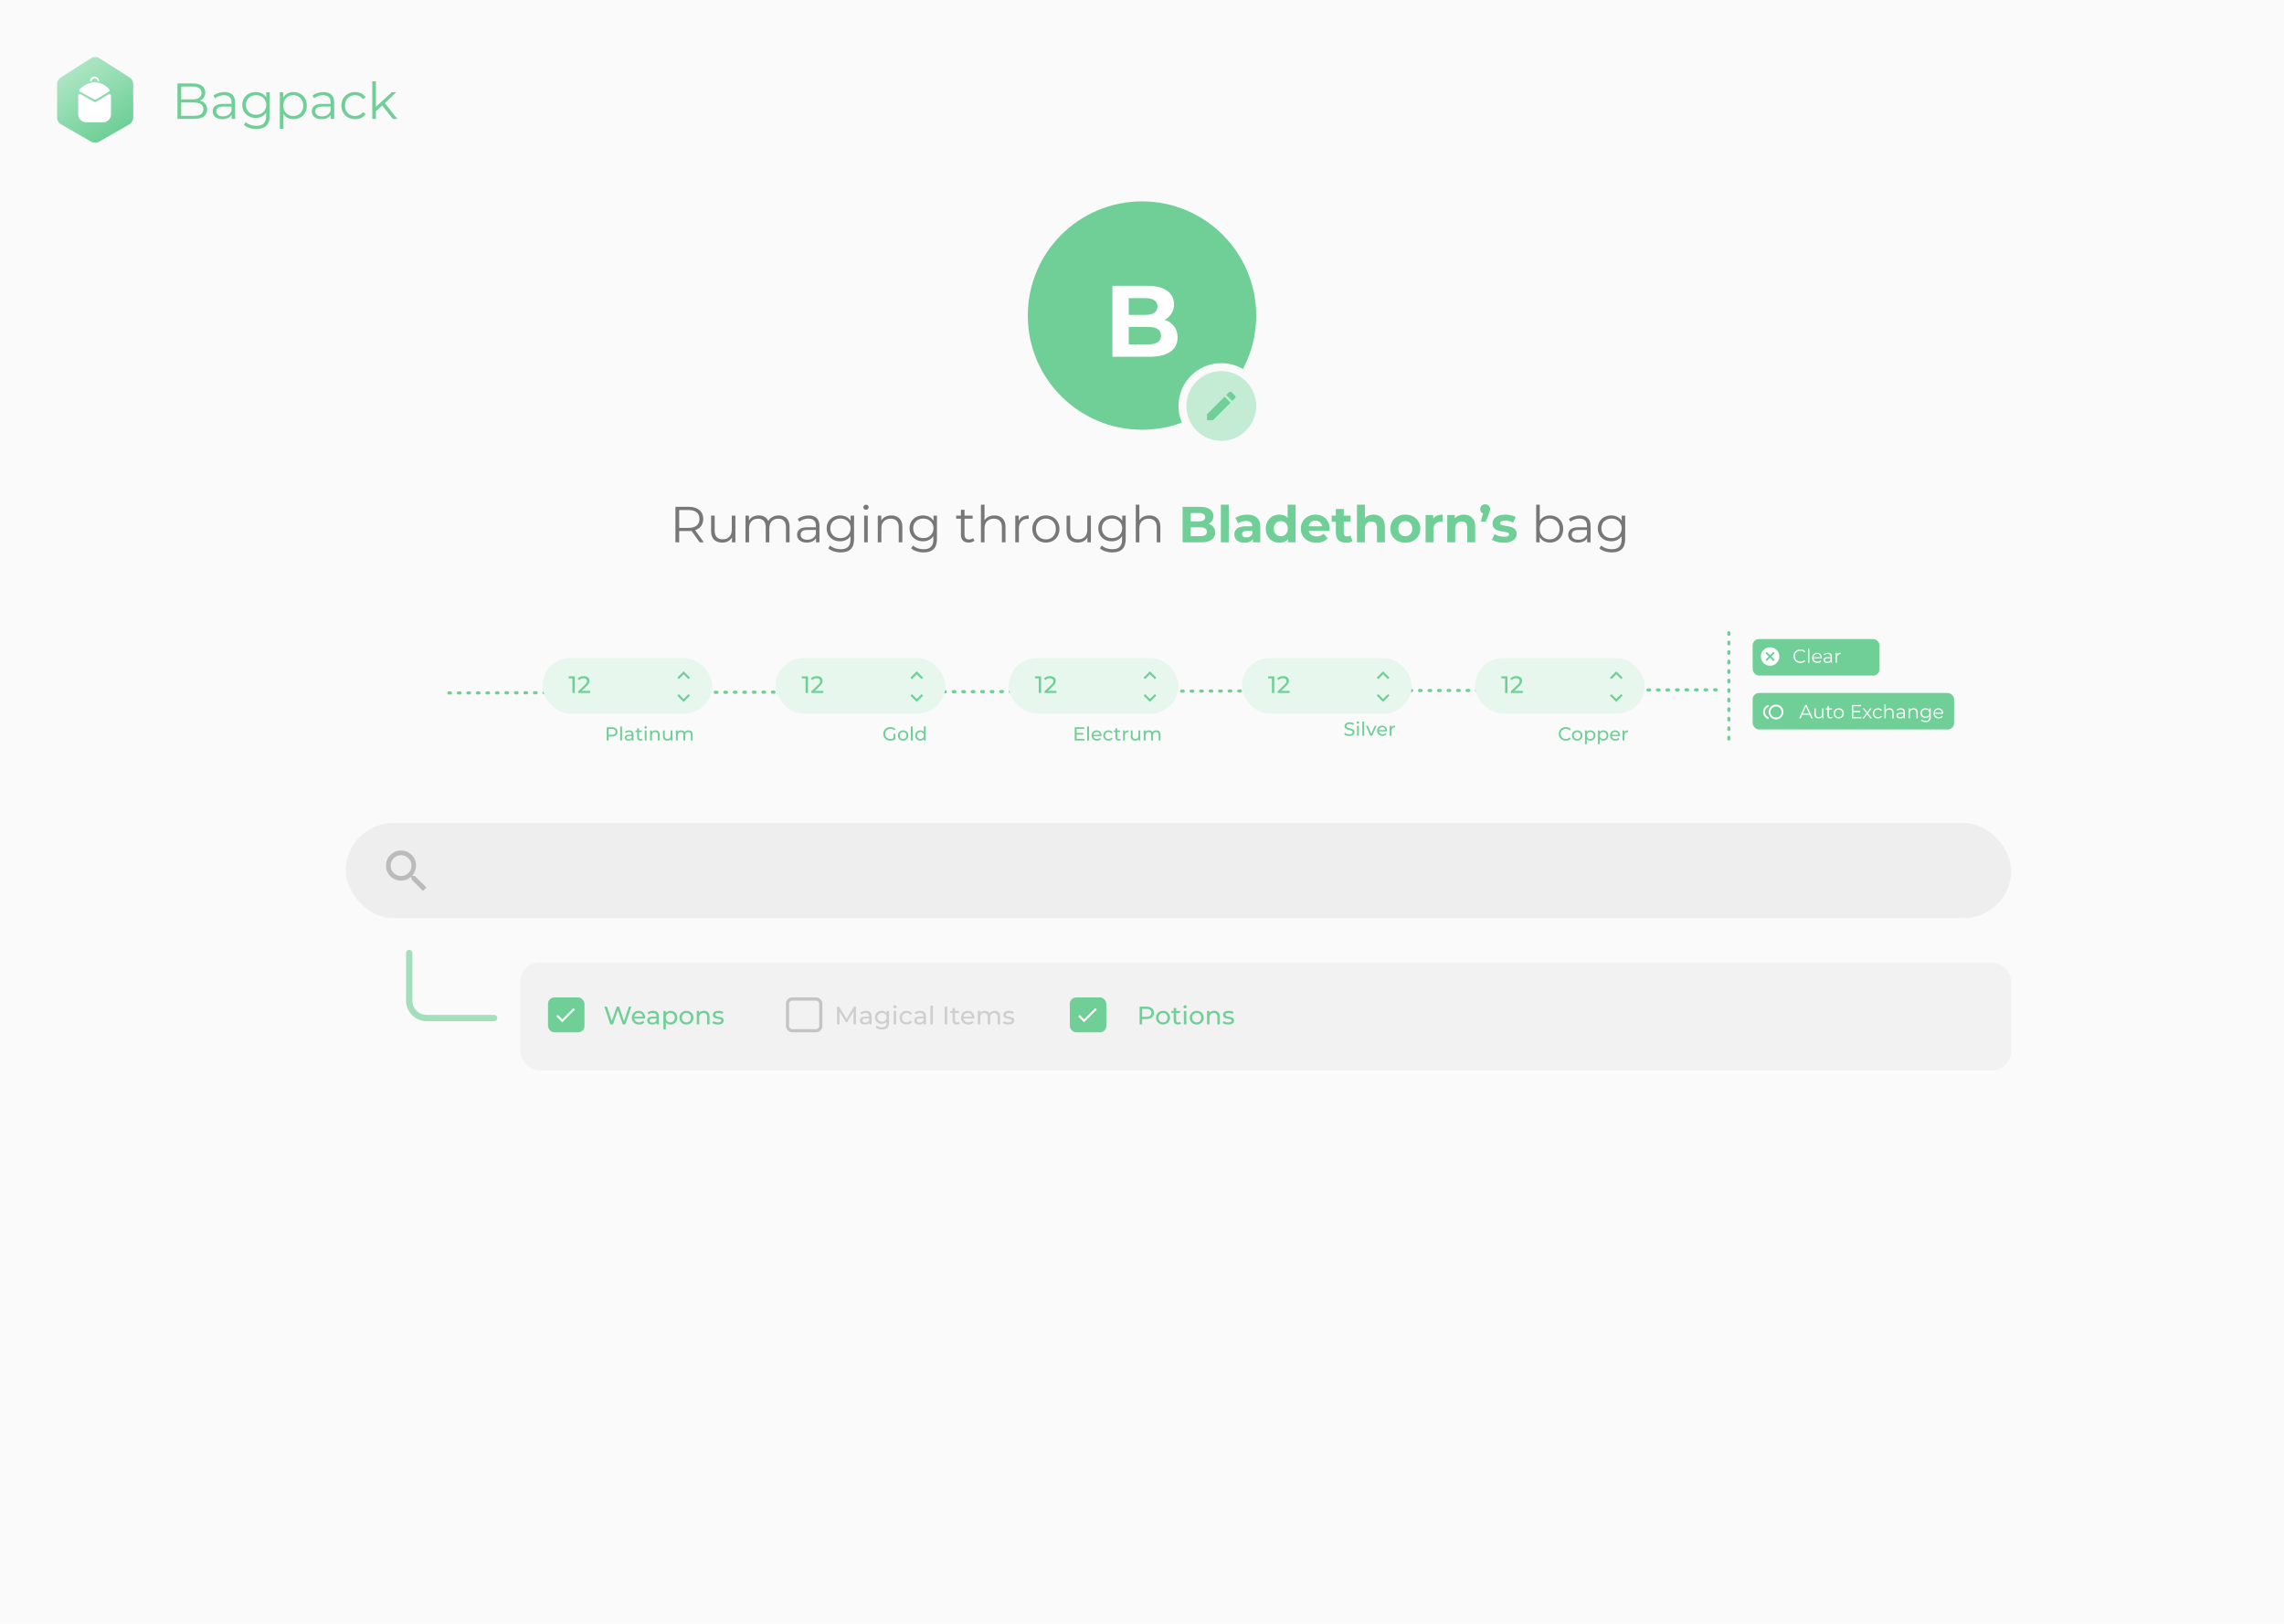 <svg width="1440" height="1024" viewBox="0 0 1440 1024" fill="none" xmlns="http://www.w3.org/2000/svg">
<rect width="1440" height="1024" fill="#FAFAFA"/>
<path d="M125.994 63.448C127.466 63.768 128.597 64.408 129.386 65.368C130.197 66.307 130.602 67.523 130.602 69.016C130.602 70.936 129.888 72.419 128.458 73.464C127.05 74.488 124.96 75 122.186 75H111.882V52.6H121.546C124.042 52.6 125.973 53.101 127.338 54.104C128.725 55.107 129.418 56.525 129.418 58.36C129.418 59.597 129.109 60.653 128.49 61.528C127.893 62.381 127.061 63.021 125.994 63.448ZM114.25 54.552V62.68H121.386C123.2 62.68 124.597 62.339 125.578 61.656C126.56 60.952 127.05 59.939 127.05 58.616C127.05 57.293 126.56 56.291 125.578 55.608C124.597 54.904 123.2 54.552 121.386 54.552H114.25ZM122.154 73.048C124.16 73.048 125.674 72.707 126.698 72.024C127.722 71.341 128.234 70.275 128.234 68.824C128.234 66.029 126.208 64.632 122.154 64.632H114.25V73.048H122.154ZM141.415 58.04C143.613 58.04 145.298 58.595 146.471 59.704C147.645 60.792 148.231 62.413 148.231 64.568V75H146.055V72.376C145.543 73.251 144.786 73.933 143.783 74.424C142.802 74.915 141.629 75.16 140.263 75.16C138.386 75.16 136.893 74.712 135.783 73.816C134.674 72.92 134.119 71.736 134.119 70.264C134.119 68.835 134.631 67.683 135.655 66.808C136.701 65.933 138.354 65.496 140.615 65.496H145.959V64.472C145.959 63.021 145.554 61.923 144.743 61.176C143.933 60.408 142.749 60.024 141.191 60.024C140.125 60.024 139.101 60.205 138.119 60.568C137.138 60.909 136.295 61.389 135.591 62.008L134.567 60.312C135.421 59.587 136.445 59.032 137.639 58.648C138.834 58.243 140.093 58.04 141.415 58.04ZM140.615 73.368C141.895 73.368 142.994 73.08 143.911 72.504C144.829 71.907 145.511 71.053 145.959 69.944V67.192H140.679C137.799 67.192 136.359 68.195 136.359 70.2C136.359 71.181 136.733 71.96 137.479 72.536C138.226 73.091 139.271 73.368 140.615 73.368ZM170.049 58.168V72.952C170.049 75.811 169.345 77.923 167.937 79.288C166.55 80.675 164.449 81.368 161.633 81.368C160.076 81.368 158.593 81.133 157.185 80.664C155.798 80.216 154.668 79.587 153.793 78.776L154.945 77.048C155.756 77.773 156.737 78.339 157.889 78.744C159.062 79.149 160.289 79.352 161.569 79.352C163.702 79.352 165.27 78.851 166.273 77.848C167.276 76.867 167.777 75.331 167.777 73.24V71.096C167.073 72.163 166.145 72.973 164.993 73.528C163.862 74.083 162.604 74.36 161.217 74.36C159.638 74.36 158.198 74.019 156.897 73.336C155.617 72.632 154.604 71.661 153.857 70.424C153.132 69.165 152.769 67.747 152.769 66.168C152.769 64.589 153.132 63.181 153.857 61.944C154.604 60.707 155.617 59.747 156.897 59.064C158.177 58.381 159.617 58.04 161.217 58.04C162.646 58.04 163.937 58.328 165.089 58.904C166.241 59.48 167.169 60.312 167.873 61.4V58.168H170.049ZM161.441 72.344C162.657 72.344 163.756 72.088 164.737 71.576C165.718 71.043 166.476 70.307 167.009 69.368C167.564 68.429 167.841 67.363 167.841 66.168C167.841 64.973 167.564 63.917 167.009 63C166.476 62.061 165.718 61.336 164.737 60.824C163.777 60.291 162.678 60.024 161.441 60.024C160.225 60.024 159.126 60.28 158.145 60.792C157.185 61.304 156.428 62.029 155.873 62.968C155.34 63.907 155.073 64.973 155.073 66.168C155.073 67.363 155.34 68.429 155.873 69.368C156.428 70.307 157.185 71.043 158.145 71.576C159.126 72.088 160.225 72.344 161.441 72.344ZM185.074 58.04C186.653 58.04 188.082 58.403 189.362 59.128C190.642 59.832 191.645 60.835 192.37 62.136C193.096 63.437 193.458 64.92 193.458 66.584C193.458 68.269 193.096 69.763 192.37 71.064C191.645 72.365 190.642 73.379 189.362 74.104C188.104 74.808 186.674 75.16 185.074 75.16C183.709 75.16 182.472 74.883 181.362 74.328C180.274 73.752 179.378 72.92 178.674 71.832V81.208H176.402V58.168H178.578V61.496C179.261 60.387 180.157 59.533 181.266 58.936C182.397 58.339 183.666 58.04 185.074 58.04ZM184.914 73.144C186.088 73.144 187.154 72.877 188.114 72.344C189.074 71.789 189.821 71.011 190.354 70.008C190.909 69.005 191.186 67.864 191.186 66.584C191.186 65.304 190.909 64.173 190.354 63.192C189.821 62.189 189.074 61.411 188.114 60.856C187.154 60.301 186.088 60.024 184.914 60.024C183.72 60.024 182.642 60.301 181.682 60.856C180.744 61.411 179.997 62.189 179.442 63.192C178.909 64.173 178.642 65.304 178.642 66.584C178.642 67.864 178.909 69.005 179.442 70.008C179.997 71.011 180.744 71.789 181.682 72.344C182.642 72.877 183.72 73.144 184.914 73.144ZM203.884 58.04C206.081 58.04 207.767 58.595 208.94 59.704C210.113 60.792 210.7 62.413 210.7 64.568V75H208.524V72.376C208.012 73.251 207.255 73.933 206.252 74.424C205.271 74.915 204.097 75.16 202.732 75.16C200.855 75.16 199.361 74.712 198.252 73.816C197.143 72.92 196.588 71.736 196.588 70.264C196.588 68.835 197.1 67.683 198.124 66.808C199.169 65.933 200.823 65.496 203.084 65.496H208.428V64.472C208.428 63.021 208.023 61.923 207.212 61.176C206.401 60.408 205.217 60.024 203.66 60.024C202.593 60.024 201.569 60.205 200.588 60.568C199.607 60.909 198.764 61.389 198.06 62.008L197.036 60.312C197.889 59.587 198.913 59.032 200.108 58.648C201.303 58.243 202.561 58.04 203.884 58.04ZM203.084 73.368C204.364 73.368 205.463 73.08 206.38 72.504C207.297 71.907 207.98 71.053 208.428 69.944V67.192H203.148C200.268 67.192 198.828 68.195 198.828 70.2C198.828 71.181 199.201 71.96 199.948 72.536C200.695 73.091 201.74 73.368 203.084 73.368ZM223.91 75.16C222.246 75.16 220.752 74.797 219.43 74.072C218.128 73.347 217.104 72.333 216.358 71.032C215.611 69.709 215.238 68.227 215.238 66.584C215.238 64.941 215.611 63.469 216.358 62.168C217.104 60.867 218.128 59.853 219.43 59.128C220.752 58.403 222.246 58.04 223.91 58.04C225.36 58.04 226.651 58.328 227.782 58.904C228.934 59.459 229.84 60.28 230.502 61.368L228.806 62.52C228.251 61.688 227.547 61.069 226.694 60.664C225.84 60.237 224.912 60.024 223.91 60.024C222.694 60.024 221.595 60.301 220.614 60.856C219.654 61.389 218.896 62.157 218.342 63.16C217.808 64.163 217.542 65.304 217.542 66.584C217.542 67.885 217.808 69.037 218.342 70.04C218.896 71.021 219.654 71.789 220.614 72.344C221.595 72.877 222.694 73.144 223.91 73.144C224.912 73.144 225.84 72.941 226.694 72.536C227.547 72.131 228.251 71.512 228.806 70.68L230.502 71.832C229.84 72.92 228.934 73.752 227.782 74.328C226.63 74.883 225.339 75.16 223.91 75.16ZM240.955 66.552L236.987 70.2V75H234.715V51.256H236.987V67.352L247.035 58.168H249.851L242.651 65.048L250.523 75H247.739L240.955 66.552Z" fill="#6FCF97"/>
<path d="M36 53.052C36 51.345 36.871 49.755 38.311 48.837L57.311 36.716C58.951 35.669 61.049 35.669 62.689 36.716L81.689 48.837C83.129 49.755 84 51.345 84 53.052V74.093C84 75.881 83.045 77.533 81.496 78.425L62.496 89.374C60.951 90.264 59.049 90.264 57.504 89.374L38.504 78.425C36.955 77.533 36 75.881 36 74.093V53.052Z" fill="url(#paint0_linear)"/>
<path d="M59.49 62.78L50.438 57.786C49.861 57.467 49.746 56.685 50.228 56.236C58.368 48.668 65.62 52.656 68.904 56.309C69.298 56.747 69.168 57.42 68.666 57.728L60.497 62.756C60.19 62.945 59.805 62.954 59.49 62.78Z" fill="white"/>
<path d="M49.292 72.662V60.325C49.292 59.563 50.109 59.081 50.776 59.449L59.499 64.262C59.81 64.433 60.187 64.427 60.492 64.247L68.46 59.525C69.126 59.13 69.969 59.611 69.969 60.386V72.579C69.969 72.634 69.965 72.69 69.955 72.744C69.334 76.22 66.513 77.092 65.169 77.092H53.813C53.754 77.092 53.693 77.087 53.634 77.075C50.455 76.453 49.414 73.881 49.292 72.662Z" fill="white"/>
<path d="M62.038 51.246C62.34 51.246 62.59 50.999 62.534 50.702C62.425 50.121 62.143 49.581 61.719 49.157C61.165 48.603 60.414 48.292 59.631 48.292C58.847 48.292 58.096 48.603 57.542 49.157C57.118 49.581 56.836 50.121 56.727 50.702C56.672 50.999 56.922 51.246 57.224 51.246C57.526 51.246 57.763 50.996 57.851 50.707C57.939 50.417 58.097 50.15 58.316 49.931C58.664 49.582 59.137 49.386 59.631 49.386C60.124 49.386 60.597 49.582 60.946 49.931C61.164 50.15 61.323 50.417 61.411 50.707C61.498 50.996 61.735 51.246 62.038 51.246Z" fill="white"/>
<rect x="218" y="519" width="1050" height="60" rx="30" fill="#EEEEEE"/>
<path d="M248.229 550.525C249.505 551.801 251.054 552.439 252.877 552.439C254.7 552.439 256.249 551.801 257.525 550.525C258.801 549.249 259.439 547.7 259.439 545.877C259.439 544.054 258.801 542.505 257.525 541.229C256.249 539.952 254.7 539.314 252.877 539.314C251.054 539.314 249.505 539.952 248.229 541.229C246.952 542.505 246.314 544.054 246.314 545.877C246.314 547.7 246.952 549.249 248.229 550.525ZM261.627 552.439L268.873 559.686L266.686 561.873L259.439 554.627V553.465L259.029 553.055C257.298 554.559 255.247 555.311 252.877 555.311C250.234 555.311 247.978 554.399 246.109 552.576C244.286 550.753 243.375 548.52 243.375 545.877C243.375 543.234 244.286 541.001 246.109 539.178C247.978 537.309 250.234 536.375 252.877 536.375C255.52 536.375 257.753 537.309 259.576 539.178C261.399 541.001 262.311 543.234 262.311 545.877C262.311 546.834 262.083 547.928 261.627 549.158C261.171 550.343 260.647 551.3 260.055 552.029L260.465 552.439H261.627Z" fill="#BBBBBB"/>
<rect x="328" y="607" width="940" height="68" rx="12" fill="#F2F2F2"/>
<path d="M311.5 642H269C262.925 642 258 637.075 258 631V601" stroke="#6FCF97" stroke-opacity="0.62" stroke-width="4" stroke-linecap="round"/>
<path d="M398.034 634.8L394.29 646H392.61L389.554 637.056L386.498 646H384.786L381.042 634.8H382.69L385.714 643.904L388.866 634.8H390.338L393.426 643.952L396.514 634.8H398.034ZM406.79 641.808C406.79 641.925 406.78 642.08 406.758 642.272H399.878C399.974 643.019 400.3 643.621 400.854 644.08C401.42 644.528 402.118 644.752 402.95 644.752C403.964 644.752 404.78 644.411 405.398 643.728L406.246 644.72C405.862 645.168 405.382 645.509 404.806 645.744C404.241 645.979 403.606 646.096 402.902 646.096C402.006 646.096 401.212 645.915 400.518 645.552C399.825 645.179 399.286 644.661 398.902 644C398.529 643.339 398.342 642.592 398.342 641.76C398.342 640.939 398.524 640.197 398.886 639.536C399.26 638.875 399.766 638.363 400.406 638C401.057 637.627 401.788 637.44 402.598 637.44C403.409 637.44 404.129 637.627 404.758 638C405.398 638.363 405.894 638.875 406.246 639.536C406.609 640.197 406.79 640.955 406.79 641.808ZM402.598 638.736C401.862 638.736 401.244 638.96 400.742 639.408C400.252 639.856 399.964 640.443 399.878 641.168H405.318C405.233 640.453 404.94 639.872 404.438 639.424C403.948 638.965 403.334 638.736 402.598 638.736ZM411.777 637.44C412.95 637.44 413.846 637.728 414.465 638.304C415.094 638.88 415.409 639.739 415.409 640.88V646H413.953V644.88C413.697 645.275 413.329 645.579 412.849 645.792C412.379 645.995 411.819 646.096 411.169 646.096C410.219 646.096 409.457 645.867 408.881 645.408C408.315 644.949 408.033 644.347 408.033 643.6C408.033 642.853 408.305 642.256 408.849 641.808C409.393 641.349 410.257 641.12 411.441 641.12H413.873V640.816C413.873 640.155 413.681 639.648 413.297 639.296C412.913 638.944 412.347 638.768 411.601 638.768C411.099 638.768 410.609 638.853 410.129 639.024C409.649 639.184 409.243 639.403 408.913 639.68L408.273 638.528C408.71 638.176 409.233 637.909 409.841 637.728C410.449 637.536 411.094 637.44 411.777 637.44ZM411.425 644.912C412.011 644.912 412.518 644.784 412.945 644.528C413.371 644.261 413.681 643.888 413.873 643.408V642.224H411.505C410.203 642.224 409.553 642.661 409.553 643.536C409.553 643.963 409.718 644.299 410.049 644.544C410.379 644.789 410.838 644.912 411.425 644.912ZM422.747 637.44C423.569 637.44 424.305 637.621 424.955 637.984C425.606 638.347 426.113 638.853 426.475 639.504C426.849 640.155 427.035 640.907 427.035 641.76C427.035 642.613 426.849 643.371 426.475 644.032C426.113 644.683 425.606 645.189 424.955 645.552C424.305 645.915 423.569 646.096 422.747 646.096C422.139 646.096 421.579 645.979 421.067 645.744C420.566 645.509 420.139 645.168 419.787 644.72V649.104H418.251V637.52H419.723V638.864C420.065 638.395 420.497 638.043 421.019 637.808C421.542 637.563 422.118 637.44 422.747 637.44ZM422.619 644.752C423.163 644.752 423.649 644.629 424.075 644.384C424.513 644.128 424.854 643.776 425.099 643.328C425.355 642.869 425.483 642.347 425.483 641.76C425.483 641.173 425.355 640.656 425.099 640.208C424.854 639.749 424.513 639.397 424.075 639.152C423.649 638.907 423.163 638.784 422.619 638.784C422.086 638.784 421.601 638.912 421.163 639.168C420.737 639.413 420.395 639.76 420.139 640.208C419.894 640.656 419.771 641.173 419.771 641.76C419.771 642.347 419.894 642.869 420.139 643.328C420.385 643.776 420.726 644.128 421.163 644.384C421.601 644.629 422.086 644.752 422.619 644.752ZM432.79 646.096C431.947 646.096 431.19 645.909 430.518 645.536C429.846 645.163 429.318 644.651 428.934 644C428.56 643.339 428.374 642.592 428.374 641.76C428.374 640.928 428.56 640.187 428.934 639.536C429.318 638.875 429.846 638.363 430.518 638C431.19 637.627 431.947 637.44 432.79 637.44C433.632 637.44 434.384 637.627 435.046 638C435.718 638.363 436.24 638.875 436.614 639.536C436.998 640.187 437.19 640.928 437.19 641.76C437.19 642.592 436.998 643.339 436.614 644C436.24 644.651 435.718 645.163 435.046 645.536C434.384 645.909 433.632 646.096 432.79 646.096ZM432.79 644.752C433.334 644.752 433.819 644.629 434.246 644.384C434.683 644.128 435.024 643.776 435.27 643.328C435.515 642.869 435.638 642.347 435.638 641.76C435.638 641.173 435.515 640.656 435.27 640.208C435.024 639.749 434.683 639.397 434.246 639.152C433.819 638.907 433.334 638.784 432.79 638.784C432.246 638.784 431.755 638.907 431.318 639.152C430.891 639.397 430.55 639.749 430.294 640.208C430.048 640.656 429.926 641.173 429.926 641.76C429.926 642.347 430.048 642.869 430.294 643.328C430.55 643.776 430.891 644.128 431.318 644.384C431.755 644.629 432.246 644.752 432.79 644.752ZM443.842 637.44C444.919 637.44 445.772 637.755 446.402 638.384C447.042 639.003 447.362 639.915 447.362 641.12V646H445.826V641.296C445.826 640.475 445.628 639.856 445.234 639.44C444.839 639.024 444.274 638.816 443.538 638.816C442.706 638.816 442.05 639.061 441.57 639.552C441.09 640.032 440.85 640.725 440.85 641.632V646H439.314V637.52H440.786V638.8C441.095 638.363 441.511 638.027 442.034 637.792C442.567 637.557 443.17 637.44 443.842 637.44ZM452.636 646.096C451.943 646.096 451.276 646.005 450.636 645.824C449.996 645.632 449.495 645.392 449.132 645.104L449.772 643.888C450.146 644.155 450.599 644.368 451.132 644.528C451.666 644.688 452.204 644.768 452.748 644.768C454.092 644.768 454.764 644.384 454.764 643.616C454.764 643.36 454.674 643.157 454.492 643.008C454.311 642.859 454.082 642.752 453.804 642.688C453.538 642.613 453.154 642.533 452.652 642.448C451.97 642.341 451.41 642.219 450.972 642.08C450.546 641.941 450.178 641.707 449.868 641.376C449.559 641.045 449.404 640.581 449.404 639.984C449.404 639.216 449.724 638.603 450.364 638.144C451.004 637.675 451.863 637.44 452.94 637.44C453.506 637.44 454.071 637.509 454.636 637.648C455.202 637.787 455.666 637.973 456.028 638.208L455.372 639.424C454.679 638.976 453.863 638.752 452.924 638.752C452.274 638.752 451.778 638.859 451.436 639.072C451.095 639.285 450.924 639.568 450.924 639.92C450.924 640.197 451.02 640.416 451.212 640.576C451.404 640.736 451.639 640.853 451.916 640.928C452.204 641.003 452.604 641.088 453.116 641.184C453.799 641.301 454.348 641.429 454.764 641.568C455.191 641.696 455.554 641.92 455.852 642.24C456.151 642.56 456.3 643.008 456.3 643.584C456.3 644.352 455.97 644.965 455.308 645.424C454.658 645.872 453.767 646.096 452.636 646.096Z" fill="#6FCF97"/>
<rect x="345.5" y="629" width="23" height="22" rx="4" fill="#6FCF97"/>
<path d="M354.5 642.812L361.562 635.719L362.5 636.656L354.5 644.656L350.781 640.938L351.688 640L354.5 642.812Z" fill="white"/>
<path d="M538.119 646L538.103 637.84L534.055 644.64H533.319L529.271 637.888V646H527.735V634.8H529.047L533.719 642.672L538.327 634.8H539.639L539.655 646H538.119ZM545.88 637.44C547.053 637.44 547.949 637.728 548.568 638.304C549.197 638.88 549.512 639.739 549.512 640.88V646H548.056V644.88C547.8 645.275 547.432 645.579 546.952 645.792C546.483 645.995 545.923 646.096 545.272 646.096C544.323 646.096 543.56 645.867 542.984 645.408C542.419 644.949 542.136 644.347 542.136 643.6C542.136 642.853 542.408 642.256 542.952 641.808C543.496 641.349 544.36 641.12 545.544 641.12H547.976V640.816C547.976 640.155 547.784 639.648 547.4 639.296C547.016 638.944 546.451 638.768 545.704 638.768C545.203 638.768 544.712 638.853 544.232 639.024C543.752 639.184 543.347 639.403 543.016 639.68L542.376 638.528C542.813 638.176 543.336 637.909 543.944 637.728C544.552 637.536 545.197 637.44 545.88 637.44ZM545.528 644.912C546.115 644.912 546.621 644.784 547.048 644.528C547.475 644.261 547.784 643.888 547.976 643.408V642.224H545.608C544.307 642.224 543.656 642.661 543.656 643.536C543.656 643.963 543.821 644.299 544.152 644.544C544.483 644.789 544.941 644.912 545.528 644.912ZM560.513 637.52V644.848C560.513 646.331 560.145 647.424 559.409 648.128C558.673 648.843 557.575 649.2 556.113 649.2C555.313 649.2 554.551 649.088 553.825 648.864C553.1 648.651 552.513 648.341 552.065 647.936L552.801 646.752C553.196 647.093 553.681 647.36 554.257 647.552C554.844 647.755 555.447 647.856 556.065 647.856C557.057 647.856 557.788 647.621 558.257 647.152C558.737 646.683 558.977 645.968 558.977 645.008V644.336C558.615 644.773 558.167 645.104 557.633 645.328C557.111 645.541 556.54 645.648 555.921 645.648C555.111 645.648 554.375 645.477 553.713 645.136C553.063 644.784 552.551 644.299 552.177 643.68C551.804 643.051 551.617 642.336 551.617 641.536C551.617 640.736 551.804 640.027 552.177 639.408C552.551 638.779 553.063 638.293 553.713 637.952C554.375 637.611 555.111 637.44 555.921 637.44C556.561 637.44 557.153 637.557 557.697 637.792C558.252 638.027 558.705 638.373 559.057 638.832V637.52H560.513ZM556.097 644.304C556.652 644.304 557.148 644.187 557.585 643.952C558.033 643.717 558.38 643.392 558.625 642.976C558.881 642.549 559.009 642.069 559.009 641.536C559.009 640.715 558.737 640.053 558.193 639.552C557.649 639.04 556.951 638.784 556.097 638.784C555.233 638.784 554.529 639.04 553.985 639.552C553.441 640.053 553.169 640.715 553.169 641.536C553.169 642.069 553.292 642.549 553.537 642.976C553.793 643.392 554.14 643.717 554.577 643.952C555.025 644.187 555.532 644.304 556.097 644.304ZM563.448 637.52H564.984V646H563.448V637.52ZM564.216 635.888C563.918 635.888 563.667 635.792 563.464 635.6C563.272 635.408 563.176 635.173 563.176 634.896C563.176 634.619 563.272 634.384 563.464 634.192C563.667 633.989 563.918 633.888 564.216 633.888C564.515 633.888 564.76 633.984 564.952 634.176C565.155 634.357 565.256 634.587 565.256 634.864C565.256 635.152 565.155 635.397 564.952 635.6C564.76 635.792 564.515 635.888 564.216 635.888ZM571.613 646.096C570.749 646.096 569.976 645.909 569.293 645.536C568.621 645.163 568.093 644.651 567.709 644C567.325 643.339 567.133 642.592 567.133 641.76C567.133 640.928 567.325 640.187 567.709 639.536C568.093 638.875 568.621 638.363 569.293 638C569.976 637.627 570.749 637.44 571.613 637.44C572.381 637.44 573.064 637.595 573.661 637.904C574.269 638.213 574.738 638.661 575.069 639.248L573.901 640C573.634 639.595 573.304 639.291 572.909 639.088C572.514 638.885 572.077 638.784 571.597 638.784C571.042 638.784 570.541 638.907 570.093 639.152C569.656 639.397 569.309 639.749 569.053 640.208C568.808 640.656 568.685 641.173 568.685 641.76C568.685 642.357 568.808 642.885 569.053 643.344C569.309 643.792 569.656 644.139 570.093 644.384C570.541 644.629 571.042 644.752 571.597 644.752C572.077 644.752 572.514 644.651 572.909 644.448C573.304 644.245 573.634 643.941 573.901 643.536L575.069 644.272C574.738 644.859 574.269 645.312 573.661 645.632C573.064 645.941 572.381 646.096 571.613 646.096ZM580.146 637.44C581.319 637.44 582.215 637.728 582.834 638.304C583.463 638.88 583.778 639.739 583.778 640.88V646H582.322V644.88C582.066 645.275 581.698 645.579 581.218 645.792C580.748 645.995 580.188 646.096 579.538 646.096C578.588 646.096 577.826 645.867 577.25 645.408C576.684 644.949 576.402 644.347 576.402 643.6C576.402 642.853 576.674 642.256 577.218 641.808C577.762 641.349 578.626 641.12 579.81 641.12H582.242V640.816C582.242 640.155 582.05 639.648 581.666 639.296C581.282 638.944 580.716 638.768 579.97 638.768C579.468 638.768 578.978 638.853 578.498 639.024C578.018 639.184 577.612 639.403 577.282 639.68L576.642 638.528C577.079 638.176 577.602 637.909 578.21 637.728C578.818 637.536 579.463 637.44 580.146 637.44ZM579.794 644.912C580.38 644.912 580.887 644.784 581.314 644.528C581.74 644.261 582.05 643.888 582.242 643.408V642.224H579.874C578.572 642.224 577.922 642.661 577.922 643.536C577.922 643.963 578.087 644.299 578.418 644.544C578.748 644.789 579.207 644.912 579.794 644.912ZM586.62 634.128H588.156V646H586.62V634.128ZM595.61 634.8H597.21V646H595.61V634.8ZM605.107 645.504C604.883 645.696 604.605 645.845 604.275 645.952C603.944 646.048 603.603 646.096 603.251 646.096C602.397 646.096 601.736 645.867 601.267 645.408C600.797 644.949 600.563 644.293 600.563 643.44V638.784H599.123V637.52H600.563V635.664H602.099V637.52H604.531V638.784H602.099V643.376C602.099 643.835 602.211 644.187 602.435 644.432C602.669 644.677 603 644.8 603.427 644.8C603.896 644.8 604.296 644.667 604.627 644.4L605.107 645.504ZM614.347 641.808C614.347 641.925 614.336 642.08 614.315 642.272H607.435C607.531 643.019 607.856 643.621 608.411 644.08C608.976 644.528 609.675 644.752 610.507 644.752C611.52 644.752 612.336 644.411 612.955 643.728L613.803 644.72C613.419 645.168 612.939 645.509 612.363 645.744C611.797 645.979 611.163 646.096 610.459 646.096C609.563 646.096 608.768 645.915 608.075 645.552C607.381 645.179 606.843 644.661 606.459 644C606.085 643.339 605.899 642.592 605.899 641.76C605.899 640.939 606.08 640.197 606.443 639.536C606.816 638.875 607.323 638.363 607.963 638C608.613 637.627 609.344 637.44 610.155 637.44C610.965 637.44 611.685 637.627 612.315 638C612.955 638.363 613.451 638.875 613.803 639.536C614.165 640.197 614.347 640.955 614.347 641.808ZM610.155 638.736C609.419 638.736 608.8 638.96 608.299 639.408C607.808 639.856 607.52 640.443 607.435 641.168H612.875C612.789 640.453 612.496 639.872 611.995 639.424C611.504 638.965 610.891 638.736 610.155 638.736ZM627.087 637.44C628.154 637.44 628.997 637.749 629.615 638.368C630.245 638.987 630.559 639.904 630.559 641.12V646H629.023V641.296C629.023 640.475 628.831 639.856 628.447 639.44C628.074 639.024 627.535 638.816 626.831 638.816C626.053 638.816 625.434 639.061 624.975 639.552C624.517 640.032 624.287 640.725 624.287 641.632V646H622.751V641.296C622.751 640.475 622.559 639.856 622.175 639.44C621.802 639.024 621.263 638.816 620.559 638.816C619.781 638.816 619.162 639.061 618.703 639.552C618.245 640.032 618.015 640.725 618.015 641.632V646H616.479V637.52H617.951V638.784C618.261 638.347 618.666 638.016 619.167 637.792C619.669 637.557 620.239 637.44 620.879 637.44C621.541 637.44 622.127 637.573 622.639 637.84C623.151 638.107 623.546 638.496 623.823 639.008C624.143 638.517 624.586 638.133 625.151 637.856C625.727 637.579 626.373 637.44 627.087 637.44ZM635.818 646.096C635.124 646.096 634.458 646.005 633.818 645.824C633.178 645.632 632.676 645.392 632.314 645.104L632.954 643.888C633.327 644.155 633.78 644.368 634.314 644.528C634.847 644.688 635.386 644.768 635.93 644.768C637.274 644.768 637.946 644.384 637.946 643.616C637.946 643.36 637.855 643.157 637.674 643.008C637.492 642.859 637.263 642.752 636.986 642.688C636.719 642.613 636.335 642.533 635.834 642.448C635.151 642.341 634.591 642.219 634.154 642.08C633.727 641.941 633.359 641.707 633.05 641.376C632.74 641.045 632.586 640.581 632.586 639.984C632.586 639.216 632.906 638.603 633.546 638.144C634.186 637.675 635.044 637.44 636.122 637.44C636.687 637.44 637.252 637.509 637.818 637.648C638.383 637.787 638.847 637.973 639.21 638.208L638.554 639.424C637.86 638.976 637.044 638.752 636.106 638.752C635.455 638.752 634.959 638.859 634.618 639.072C634.276 639.285 634.106 639.568 634.106 639.92C634.106 640.197 634.202 640.416 634.394 640.576C634.586 640.736 634.82 640.853 635.098 640.928C635.386 641.003 635.786 641.088 636.298 641.184C636.98 641.301 637.53 641.429 637.946 641.568C638.372 641.696 638.735 641.92 639.034 642.24C639.332 642.56 639.482 643.008 639.482 643.584C639.482 644.352 639.151 644.965 638.49 645.424C637.839 645.872 636.948 646.096 635.818 646.096Z" fill="#CECECE"/>
<rect x="496.5" y="630" width="21" height="20" rx="3" stroke="#C4C4C4" stroke-width="2"/>
<path d="M722.859 634.8C724.31 634.8 725.451 635.147 726.283 635.84C727.115 636.533 727.531 637.488 727.531 638.704C727.531 639.92 727.115 640.875 726.283 641.568C725.451 642.261 724.31 642.608 722.859 642.608H720.091V646H718.491V634.8H722.859ZM722.811 641.216C723.824 641.216 724.598 641.003 725.131 640.576C725.664 640.139 725.931 639.515 725.931 638.704C725.931 637.893 725.664 637.275 725.131 636.848C724.598 636.411 723.824 636.192 722.811 636.192H720.091V641.216H722.811ZM733.258 646.096C732.416 646.096 731.658 645.909 730.986 645.536C730.314 645.163 729.786 644.651 729.402 644C729.029 643.339 728.842 642.592 728.842 641.76C728.842 640.928 729.029 640.187 729.402 639.536C729.786 638.875 730.314 638.363 730.986 638C731.658 637.627 732.416 637.44 733.258 637.44C734.101 637.44 734.853 637.627 735.514 638C736.186 638.363 736.709 638.875 737.082 639.536C737.466 640.187 737.658 640.928 737.658 641.76C737.658 642.592 737.466 643.339 737.082 644C736.709 644.651 736.186 645.163 735.514 645.536C734.853 645.909 734.101 646.096 733.258 646.096ZM733.258 644.752C733.802 644.752 734.288 644.629 734.714 644.384C735.152 644.128 735.493 643.776 735.738 643.328C735.984 642.869 736.106 642.347 736.106 641.76C736.106 641.173 735.984 640.656 735.738 640.208C735.493 639.749 735.152 639.397 734.714 639.152C734.288 638.907 733.802 638.784 733.258 638.784C732.714 638.784 732.224 638.907 731.786 639.152C731.36 639.397 731.018 639.749 730.762 640.208C730.517 640.656 730.394 641.173 730.394 641.76C730.394 642.347 730.517 642.869 730.762 643.328C731.018 643.776 731.36 644.128 731.786 644.384C732.224 644.629 732.714 644.752 733.258 644.752ZM744.551 645.504C744.327 645.696 744.049 645.845 743.719 645.952C743.388 646.048 743.047 646.096 742.695 646.096C741.841 646.096 741.18 645.867 740.711 645.408C740.241 644.949 740.007 644.293 740.007 643.44V638.784H738.567V637.52H740.007V635.664H741.543V637.52H743.975V638.784H741.543V643.376C741.543 643.835 741.655 644.187 741.879 644.432C742.113 644.677 742.444 644.8 742.871 644.8C743.34 644.8 743.74 644.667 744.071 644.4L744.551 645.504ZM746.408 637.52H747.944V646H746.408V637.52ZM747.176 635.888C746.877 635.888 746.626 635.792 746.424 635.6C746.232 635.408 746.136 635.173 746.136 634.896C746.136 634.619 746.232 634.384 746.424 634.192C746.626 633.989 746.877 633.888 747.176 633.888C747.474 633.888 747.72 633.984 747.912 634.176C748.114 634.357 748.216 634.587 748.216 634.864C748.216 635.152 748.114 635.397 747.912 635.6C747.72 635.792 747.474 635.888 747.176 635.888ZM754.508 646.096C753.666 646.096 752.908 645.909 752.236 645.536C751.564 645.163 751.036 644.651 750.652 644C750.279 643.339 750.092 642.592 750.092 641.76C750.092 640.928 750.279 640.187 750.652 639.536C751.036 638.875 751.564 638.363 752.236 638C752.908 637.627 753.666 637.44 754.508 637.44C755.351 637.44 756.103 637.627 756.764 638C757.436 638.363 757.959 638.875 758.332 639.536C758.716 640.187 758.908 640.928 758.908 641.76C758.908 642.592 758.716 643.339 758.332 644C757.959 644.651 757.436 645.163 756.764 645.536C756.103 645.909 755.351 646.096 754.508 646.096ZM754.508 644.752C755.052 644.752 755.538 644.629 755.964 644.384C756.402 644.128 756.743 643.776 756.988 643.328C757.234 642.869 757.356 642.347 757.356 641.76C757.356 641.173 757.234 640.656 756.988 640.208C756.743 639.749 756.402 639.397 755.964 639.152C755.538 638.907 755.052 638.784 754.508 638.784C753.964 638.784 753.474 638.907 753.036 639.152C752.61 639.397 752.268 639.749 752.012 640.208C751.767 640.656 751.644 641.173 751.644 641.76C751.644 642.347 751.767 642.869 752.012 643.328C752.268 643.776 752.61 644.128 753.036 644.384C753.474 644.629 753.964 644.752 754.508 644.752ZM765.561 637.44C766.638 637.44 767.491 637.755 768.121 638.384C768.761 639.003 769.081 639.915 769.081 641.12V646H767.545V641.296C767.545 640.475 767.347 639.856 766.953 639.44C766.558 639.024 765.993 638.816 765.257 638.816C764.425 638.816 763.769 639.061 763.289 639.552C762.809 640.032 762.569 640.725 762.569 641.632V646H761.033V637.52H762.505V638.8C762.814 638.363 763.23 638.027 763.753 637.792C764.286 637.557 764.889 637.44 765.561 637.44ZM774.355 646.096C773.662 646.096 772.995 646.005 772.355 645.824C771.715 645.632 771.214 645.392 770.851 645.104L771.491 643.888C771.864 644.155 772.318 644.368 772.851 644.528C773.384 644.688 773.923 644.768 774.467 644.768C775.811 644.768 776.483 644.384 776.483 643.616C776.483 643.36 776.392 643.157 776.211 643.008C776.03 642.859 775.8 642.752 775.523 642.688C775.256 642.613 774.872 642.533 774.371 642.448C773.688 642.341 773.128 642.219 772.691 642.08C772.264 641.941 771.896 641.707 771.587 641.376C771.278 641.045 771.123 640.581 771.123 639.984C771.123 639.216 771.443 638.603 772.083 638.144C772.723 637.675 773.582 637.44 774.659 637.44C775.224 637.44 775.79 637.509 776.355 637.648C776.92 637.787 777.384 637.973 777.747 638.208L777.091 639.424C776.398 638.976 775.582 638.752 774.643 638.752C773.992 638.752 773.496 638.859 773.155 639.072C772.814 639.285 772.643 639.568 772.643 639.92C772.643 640.197 772.739 640.416 772.931 640.576C773.123 640.736 773.358 640.853 773.635 640.928C773.923 641.003 774.323 641.088 774.835 641.184C775.518 641.301 776.067 641.429 776.483 641.568C776.91 641.696 777.272 641.92 777.571 642.24C777.87 642.56 778.019 643.008 778.019 643.584C778.019 644.352 777.688 644.965 777.027 645.424C776.376 645.872 775.486 646.096 774.355 646.096Z" fill="#6FCF97"/>
<rect x="674.5" y="629" width="23" height="22" rx="4" fill="#6FCF97"/>
<path d="M683.5 642.812L690.562 635.719L691.5 636.656L683.5 644.656L679.781 640.938L680.688 640L683.5 642.812Z" fill="white"/>
<path d="M441.132 342L436.012 334.8C435.436 334.864 434.838 334.896 434.22 334.896H428.204V342H425.836V319.6H434.22C437.078 319.6 439.318 320.283 440.94 321.648C442.561 323.013 443.372 324.891 443.372 327.28C443.372 329.029 442.924 330.512 442.028 331.728C441.153 332.923 439.894 333.787 438.252 334.32L443.724 342H441.132ZM434.156 332.88C436.374 332.88 438.07 332.389 439.244 331.408C440.417 330.427 441.003 329.051 441.003 327.28C441.003 325.467 440.417 324.08 439.244 323.12C438.07 322.139 436.374 321.648 434.156 321.648H428.204V332.88H434.156ZM463.649 325.168V342H461.472V338.928C460.875 339.952 460.054 340.752 459.009 341.328C457.963 341.883 456.769 342.16 455.425 342.16C453.227 342.16 451.489 341.552 450.209 340.336C448.95 339.099 448.321 337.296 448.321 334.928V325.168H450.593V334.704C450.593 336.475 451.03 337.819 451.905 338.736C452.779 339.653 454.027 340.112 455.649 340.112C457.419 340.112 458.817 339.579 459.841 338.512C460.865 337.424 461.377 335.92 461.377 334V325.168H463.649ZM491.004 325.04C493.116 325.04 494.769 325.648 495.964 326.864C497.18 328.08 497.788 329.872 497.788 332.24V342H495.516V332.464C495.516 330.715 495.089 329.381 494.236 328.464C493.404 327.547 492.22 327.088 490.684 327.088C488.934 327.088 487.558 327.632 486.556 328.72C485.553 329.787 485.052 331.269 485.052 333.168V342H482.78V332.464C482.78 330.715 482.353 329.381 481.5 328.464C480.668 327.547 479.473 327.088 477.916 327.088C476.188 327.088 474.812 327.632 473.788 328.72C472.785 329.787 472.284 331.269 472.284 333.168V342H470.012V325.168H472.188V328.24C472.785 327.216 473.617 326.427 474.684 325.872C475.75 325.317 476.977 325.04 478.364 325.04C479.772 325.04 480.988 325.339 482.012 325.936C483.057 326.533 483.836 327.419 484.348 328.592C484.966 327.483 485.852 326.619 487.004 326C488.177 325.36 489.51 325.04 491.004 325.04ZM509.837 325.04C512.035 325.04 513.72 325.595 514.893 326.704C516.067 327.792 516.653 329.413 516.653 331.568V342H514.477V339.376C513.965 340.251 513.208 340.933 512.205 341.424C511.224 341.915 510.051 342.16 508.685 342.16C506.808 342.16 505.315 341.712 504.205 340.816C503.096 339.92 502.541 338.736 502.541 337.264C502.541 335.835 503.053 334.683 504.077 333.808C505.123 332.933 506.776 332.496 509.037 332.496H514.381V331.472C514.381 330.021 513.976 328.923 513.165 328.176C512.355 327.408 511.171 327.024 509.613 327.024C508.547 327.024 507.523 327.205 506.541 327.568C505.56 327.909 504.717 328.389 504.013 329.008L502.989 327.312C503.843 326.587 504.867 326.032 506.061 325.648C507.256 325.243 508.515 325.04 509.837 325.04ZM509.037 340.368C510.317 340.368 511.416 340.08 512.333 339.504C513.251 338.907 513.933 338.053 514.381 336.944V334.192H509.101C506.221 334.192 504.781 335.195 504.781 337.2C504.781 338.181 505.155 338.96 505.901 339.536C506.648 340.091 507.693 340.368 509.037 340.368ZM538.471 325.168V339.952C538.471 342.811 537.767 344.923 536.359 346.288C534.972 347.675 532.871 348.368 530.055 348.368C528.497 348.368 527.015 348.133 525.607 347.664C524.22 347.216 523.089 346.587 522.215 345.776L523.367 344.048C524.177 344.773 525.159 345.339 526.311 345.744C527.484 346.149 528.711 346.352 529.991 346.352C532.124 346.352 533.692 345.851 534.695 344.848C535.697 343.867 536.199 342.331 536.199 340.24V338.096C535.495 339.163 534.567 339.973 533.415 340.528C532.284 341.083 531.025 341.36 529.639 341.36C528.06 341.36 526.62 341.019 525.319 340.336C524.039 339.632 523.025 338.661 522.279 337.424C521.553 336.165 521.191 334.747 521.191 333.168C521.191 331.589 521.553 330.181 522.279 328.944C523.025 327.707 524.039 326.747 525.319 326.064C526.599 325.381 528.039 325.04 529.639 325.04C531.068 325.04 532.359 325.328 533.511 325.904C534.663 326.48 535.591 327.312 536.295 328.4V325.168H538.471ZM529.863 339.344C531.079 339.344 532.177 339.088 533.159 338.576C534.14 338.043 534.897 337.307 535.431 336.368C535.985 335.429 536.263 334.363 536.263 333.168C536.263 331.973 535.985 330.917 535.431 330C534.897 329.061 534.14 328.336 533.159 327.824C532.199 327.291 531.1 327.024 529.863 327.024C528.647 327.024 527.548 327.28 526.567 327.792C525.607 328.304 524.849 329.029 524.295 329.968C523.761 330.907 523.495 331.973 523.495 333.168C523.495 334.363 523.761 335.429 524.295 336.368C524.849 337.307 525.607 338.043 526.567 338.576C527.548 339.088 528.647 339.344 529.863 339.344ZM544.824 325.168H547.096V342H544.824V325.168ZM545.976 321.488C545.507 321.488 545.112 321.328 544.792 321.008C544.472 320.688 544.312 320.304 544.312 319.856C544.312 319.429 544.472 319.056 544.792 318.736C545.112 318.416 545.507 318.256 545.976 318.256C546.446 318.256 546.84 318.416 547.16 318.736C547.48 319.035 547.64 319.397 547.64 319.824C547.64 320.293 547.48 320.688 547.16 321.008C546.84 321.328 546.446 321.488 545.976 321.488ZM561.994 325.04C564.106 325.04 565.781 325.659 567.018 326.896C568.277 328.112 568.906 329.893 568.906 332.24V342H566.634V332.464C566.634 330.715 566.197 329.381 565.322 328.464C564.447 327.547 563.199 327.088 561.578 327.088C559.765 327.088 558.325 327.632 557.258 328.72C556.213 329.787 555.69 331.269 555.69 333.168V342H553.418V325.168H555.594V328.272C556.213 327.248 557.066 326.459 558.154 325.904C559.263 325.328 560.543 325.04 561.994 325.04ZM590.721 325.168V339.952C590.721 342.811 590.017 344.923 588.609 346.288C587.222 347.675 585.121 348.368 582.305 348.368C580.747 348.368 579.265 348.133 577.857 347.664C576.47 347.216 575.339 346.587 574.465 345.776L575.617 344.048C576.427 344.773 577.409 345.339 578.561 345.744C579.734 346.149 580.961 346.352 582.241 346.352C584.374 346.352 585.942 345.851 586.945 344.848C587.947 343.867 588.449 342.331 588.449 340.24V338.096C587.745 339.163 586.817 339.973 585.665 340.528C584.534 341.083 583.275 341.36 581.889 341.36C580.31 341.36 578.87 341.019 577.569 340.336C576.289 339.632 575.275 338.661 574.529 337.424C573.803 336.165 573.441 334.747 573.441 333.168C573.441 331.589 573.803 330.181 574.529 328.944C575.275 327.707 576.289 326.747 577.569 326.064C578.849 325.381 580.289 325.04 581.889 325.04C583.318 325.04 584.609 325.328 585.761 325.904C586.913 326.48 587.841 327.312 588.545 328.4V325.168H590.721ZM582.113 339.344C583.329 339.344 584.427 339.088 585.409 338.576C586.39 338.043 587.147 337.307 587.681 336.368C588.235 335.429 588.513 334.363 588.513 333.168C588.513 331.973 588.235 330.917 587.681 330C587.147 329.061 586.39 328.336 585.409 327.824C584.449 327.291 583.35 327.024 582.113 327.024C580.897 327.024 579.798 327.28 578.817 327.792C577.857 328.304 577.099 329.029 576.545 329.968C576.011 330.907 575.745 331.973 575.745 333.168C575.745 334.363 576.011 335.429 576.545 336.368C577.099 337.307 577.857 338.043 578.817 338.576C579.798 339.088 580.897 339.344 582.113 339.344ZM614.313 340.976C613.887 341.36 613.353 341.659 612.713 341.872C612.095 342.064 611.444 342.16 610.761 342.16C609.183 342.16 607.967 341.733 607.113 340.88C606.26 340.027 605.833 338.821 605.833 337.264V327.088H602.825V325.168H605.833V321.488H608.105V325.168H613.225V327.088H608.105V337.136C608.105 338.139 608.351 338.907 608.841 339.44C609.353 339.952 610.079 340.208 611.017 340.208C611.487 340.208 611.935 340.133 612.361 339.984C612.809 339.835 613.193 339.621 613.513 339.344L614.313 340.976ZM627.025 325.04C629.137 325.04 630.812 325.659 632.049 326.896C633.308 328.112 633.937 329.893 633.937 332.24V342H631.665V332.464C631.665 330.715 631.228 329.381 630.353 328.464C629.479 327.547 628.231 327.088 626.609 327.088C624.796 327.088 623.356 327.632 622.289 328.72C621.244 329.787 620.721 331.269 620.721 333.168V342H618.449V318.256H620.721V328.112C621.34 327.131 622.193 326.373 623.281 325.84C624.369 325.307 625.617 325.04 627.025 325.04ZM642.282 328.464C642.815 327.333 643.604 326.48 644.65 325.904C645.716 325.328 647.028 325.04 648.586 325.04V327.248L648.042 327.216C646.271 327.216 644.884 327.76 643.882 328.848C642.879 329.936 642.378 331.461 642.378 333.424V342H640.106V325.168H642.282V328.464ZM659.423 342.16C657.802 342.16 656.34 341.797 655.039 341.072C653.738 340.325 652.714 339.301 651.967 338C651.22 336.699 650.847 335.227 650.847 333.584C650.847 331.941 651.22 330.469 651.967 329.168C652.714 327.867 653.738 326.853 655.039 326.128C656.34 325.403 657.802 325.04 659.423 325.04C661.044 325.04 662.506 325.403 663.807 326.128C665.108 326.853 666.122 327.867 666.847 329.168C667.594 330.469 667.967 331.941 667.967 333.584C667.967 335.227 667.594 336.699 666.847 338C666.122 339.301 665.108 340.325 663.807 341.072C662.506 341.797 661.044 342.16 659.423 342.16ZM659.423 340.144C660.618 340.144 661.684 339.877 662.623 339.344C663.583 338.789 664.33 338.011 664.863 337.008C665.396 336.005 665.663 334.864 665.663 333.584C665.663 332.304 665.396 331.163 664.863 330.16C664.33 329.157 663.583 328.389 662.623 327.856C661.684 327.301 660.618 327.024 659.423 327.024C658.228 327.024 657.151 327.301 656.191 327.856C655.252 328.389 654.506 329.157 653.951 330.16C653.418 331.163 653.151 332.304 653.151 333.584C653.151 334.864 653.418 336.005 653.951 337.008C654.506 338.011 655.252 338.789 656.191 339.344C657.151 339.877 658.228 340.144 659.423 340.144ZM687.774 325.168V342H685.597V338.928C685 339.952 684.179 340.752 683.134 341.328C682.088 341.883 680.894 342.16 679.55 342.16C677.352 342.16 675.614 341.552 674.334 340.336C673.075 339.099 672.446 337.296 672.446 334.928V325.168H674.718V334.704C674.718 336.475 675.155 337.819 676.03 338.736C676.904 339.653 678.152 340.112 679.774 340.112C681.544 340.112 682.942 339.579 683.966 338.512C684.99 337.424 685.502 335.92 685.502 334V325.168H687.774ZM709.721 325.168V339.952C709.721 342.811 709.017 344.923 707.609 346.288C706.222 347.675 704.121 348.368 701.305 348.368C699.747 348.368 698.265 348.133 696.857 347.664C695.47 347.216 694.339 346.587 693.465 345.776L694.617 344.048C695.427 344.773 696.409 345.339 697.561 345.744C698.734 346.149 699.961 346.352 701.241 346.352C703.374 346.352 704.942 345.851 705.945 344.848C706.947 343.867 707.449 342.331 707.449 340.24V338.096C706.745 339.163 705.817 339.973 704.665 340.528C703.534 341.083 702.275 341.36 700.889 341.36C699.31 341.36 697.87 341.019 696.569 340.336C695.289 339.632 694.275 338.661 693.529 337.424C692.803 336.165 692.441 334.747 692.441 333.168C692.441 331.589 692.803 330.181 693.529 328.944C694.275 327.707 695.289 326.747 696.569 326.064C697.849 325.381 699.289 325.04 700.889 325.04C702.318 325.04 703.609 325.328 704.761 325.904C705.913 326.48 706.841 327.312 707.545 328.4V325.168H709.721ZM701.113 339.344C702.329 339.344 703.427 339.088 704.409 338.576C705.39 338.043 706.147 337.307 706.681 336.368C707.235 335.429 707.513 334.363 707.513 333.168C707.513 331.973 707.235 330.917 706.681 330C706.147 329.061 705.39 328.336 704.409 327.824C703.449 327.291 702.35 327.024 701.113 327.024C699.897 327.024 698.798 327.28 697.817 327.792C696.857 328.304 696.099 329.029 695.545 329.968C695.011 330.907 694.745 331.973 694.745 333.168C694.745 334.363 695.011 335.429 695.545 336.368C696.099 337.307 696.857 338.043 697.817 338.576C698.798 339.088 699.897 339.344 701.113 339.344ZM724.65 325.04C726.762 325.04 728.437 325.659 729.674 326.896C730.933 328.112 731.562 329.893 731.562 332.24V342H729.29V332.464C729.29 330.715 728.853 329.381 727.978 328.464C727.104 327.547 725.856 327.088 724.234 327.088C722.421 327.088 720.981 327.632 719.914 328.72C718.869 329.787 718.346 331.269 718.346 333.168V342H716.074V318.256H718.346V328.112C718.965 327.131 719.818 326.373 720.906 325.84C721.994 325.307 723.242 325.04 724.65 325.04ZM977.184 325.04C978.762 325.04 980.192 325.403 981.472 326.128C982.752 326.832 983.754 327.835 984.48 329.136C985.205 330.437 985.568 331.92 985.568 333.584C985.568 335.248 985.205 336.731 984.48 338.032C983.754 339.333 982.752 340.347 981.472 341.072C980.192 341.797 978.762 342.16 977.184 342.16C975.776 342.16 974.506 341.861 973.376 341.264C972.266 340.667 971.37 339.803 970.688 338.672V342H968.512V318.256H970.784V328.368C971.488 327.28 972.384 326.459 973.472 325.904C974.581 325.328 975.818 325.04 977.184 325.04ZM977.024 340.144C978.197 340.144 979.264 339.877 980.224 339.344C981.184 338.789 981.93 338.011 982.464 337.008C983.018 336.005 983.296 334.864 983.296 333.584C983.296 332.304 983.018 331.163 982.464 330.16C981.93 329.157 981.184 328.389 980.224 327.856C979.264 327.301 978.197 327.024 977.024 327.024C975.829 327.024 974.752 327.301 973.792 327.856C972.853 328.389 972.106 329.157 971.552 330.16C971.018 331.163 970.752 332.304 970.752 333.584C970.752 334.864 971.018 336.005 971.552 337.008C972.106 338.011 972.853 338.789 973.792 339.344C974.752 339.877 975.829 340.144 977.024 340.144ZM995.994 325.04C998.191 325.04 999.876 325.595 1001.05 326.704C1002.22 327.792 1002.81 329.413 1002.81 331.568V342H1000.63V339.376C1000.12 340.251 999.364 340.933 998.362 341.424C997.38 341.915 996.207 342.16 994.842 342.16C992.964 342.16 991.471 341.712 990.362 340.816C989.252 339.92 988.698 338.736 988.698 337.264C988.698 335.835 989.21 334.683 990.234 333.808C991.279 332.933 992.932 332.496 995.194 332.496H1000.54V331.472C1000.54 330.021 1000.13 328.923 999.322 328.176C998.511 327.408 997.327 327.024 995.77 327.024C994.703 327.024 993.679 327.205 992.698 327.568C991.716 327.909 990.874 328.389 990.17 329.008L989.146 327.312C989.999 326.587 991.023 326.032 992.218 325.648C993.412 325.243 994.671 325.04 995.994 325.04ZM995.194 340.368C996.474 340.368 997.572 340.08 998.49 339.504C999.407 338.907 1000.09 338.053 1000.54 336.944V334.192H995.258C992.378 334.192 990.938 335.195 990.938 337.2C990.938 338.181 991.311 338.96 992.058 339.536C992.804 340.091 993.85 340.368 995.194 340.368ZM1024.63 325.168V339.952C1024.63 342.811 1023.92 344.923 1022.52 346.288C1021.13 347.675 1019.03 348.368 1016.21 348.368C1014.65 348.368 1013.17 348.133 1011.76 347.664C1010.38 347.216 1009.25 346.587 1008.37 345.776L1009.52 344.048C1010.33 344.773 1011.32 345.339 1012.47 345.744C1013.64 346.149 1014.87 346.352 1016.15 346.352C1018.28 346.352 1019.85 345.851 1020.85 344.848C1021.85 343.867 1022.36 342.331 1022.36 340.24V338.096C1021.65 339.163 1020.72 339.973 1019.57 340.528C1018.44 341.083 1017.18 341.36 1015.8 341.36C1014.22 341.36 1012.78 341.019 1011.48 340.336C1010.2 339.632 1009.18 338.661 1008.44 337.424C1007.71 336.165 1007.35 334.747 1007.35 333.168C1007.35 331.589 1007.71 330.181 1008.44 328.944C1009.18 327.707 1010.2 326.747 1011.48 326.064C1012.76 325.381 1014.2 325.04 1015.8 325.04C1017.22 325.04 1018.52 325.328 1019.67 325.904C1020.82 326.48 1021.75 327.312 1022.45 328.4V325.168H1024.63ZM1016.02 339.344C1017.24 339.344 1018.33 339.088 1019.32 338.576C1020.3 338.043 1021.05 337.307 1021.59 336.368C1022.14 335.429 1022.42 334.363 1022.42 333.168C1022.42 331.973 1022.14 330.917 1021.59 330C1021.05 329.061 1020.3 328.336 1019.32 327.824C1018.36 327.291 1017.26 327.024 1016.02 327.024C1014.8 327.024 1013.7 327.28 1012.72 327.792C1011.76 328.304 1011.01 329.029 1010.45 329.968C1009.92 330.907 1009.65 331.973 1009.65 333.168C1009.65 334.363 1009.92 335.429 1010.45 336.368C1011.01 337.307 1011.76 338.043 1012.72 338.576C1013.7 339.088 1014.8 339.344 1016.02 339.344Z" fill="#777777"/>
<path d="M762.042 330.352C763.322 330.757 764.324 331.44 765.05 332.4C765.775 333.339 766.138 334.501 766.138 335.888C766.138 337.851 765.37 339.365 763.834 340.432C762.319 341.477 760.1 342 757.178 342H745.594V319.6H756.538C759.268 319.6 761.359 320.123 762.81 321.168C764.282 322.213 765.018 323.632 765.018 325.424C765.018 326.512 764.751 327.483 764.218 328.336C763.706 329.189 762.98 329.861 762.042 330.352ZM750.746 323.504V328.784H755.898C757.178 328.784 758.148 328.56 758.81 328.112C759.471 327.664 759.802 327.003 759.802 326.128C759.802 325.253 759.471 324.603 758.81 324.176C758.148 323.728 757.178 323.504 755.898 323.504H750.746ZM756.794 338.096C758.159 338.096 759.183 337.872 759.866 337.424C760.57 336.976 760.922 336.283 760.922 335.344C760.922 333.488 759.546 332.56 756.794 332.56H750.746V338.096H756.794ZM769.71 318.256H774.702V342H769.71V318.256ZM786.279 324.528C788.946 324.528 790.994 325.168 792.423 326.448C793.853 327.707 794.567 329.616 794.567 332.176V342H789.895V339.856C788.957 341.456 787.207 342.256 784.647 342.256C783.325 342.256 782.173 342.032 781.191 341.584C780.231 341.136 779.495 340.517 778.983 339.728C778.471 338.939 778.215 338.043 778.215 337.04C778.215 335.44 778.813 334.181 780.007 333.264C781.223 332.347 783.09 331.888 785.607 331.888H789.575C789.575 330.8 789.245 329.968 788.583 329.392C787.922 328.795 786.93 328.496 785.607 328.496C784.69 328.496 783.783 328.645 782.887 328.944C782.013 329.221 781.266 329.605 780.647 330.096L778.855 326.608C779.794 325.947 780.914 325.435 782.215 325.072C783.538 324.709 784.893 324.528 786.279 324.528ZM785.895 338.896C786.749 338.896 787.506 338.704 788.167 338.32C788.829 337.915 789.298 337.328 789.575 336.56V334.8H786.151C784.103 334.8 783.079 335.472 783.079 336.816C783.079 337.456 783.325 337.968 783.815 338.352C784.327 338.715 785.021 338.896 785.895 338.896ZM816.809 318.256V342H812.041V340.016C810.803 341.509 809.011 342.256 806.665 342.256C805.043 342.256 803.571 341.893 802.249 341.168C800.947 340.443 799.923 339.408 799.177 338.064C798.43 336.72 798.057 335.163 798.057 333.392C798.057 331.621 798.43 330.064 799.177 328.72C799.923 327.376 800.947 326.341 802.249 325.616C803.571 324.891 805.043 324.528 806.665 324.528C808.862 324.528 810.579 325.221 811.817 326.608V318.256H816.809ZM807.529 338.16C808.787 338.16 809.833 337.733 810.665 336.88C811.497 336.005 811.913 334.843 811.913 333.392C811.913 331.941 811.497 330.789 810.665 329.936C809.833 329.061 808.787 328.624 807.529 328.624C806.249 328.624 805.193 329.061 804.361 329.936C803.529 330.789 803.113 331.941 803.113 333.392C803.113 334.843 803.529 336.005 804.361 336.88C805.193 337.733 806.249 338.16 807.529 338.16ZM838.293 333.456C838.293 333.52 838.261 333.968 838.197 334.8H825.173C825.408 335.867 825.962 336.709 826.837 337.328C827.712 337.947 828.8 338.256 830.101 338.256C830.997 338.256 831.786 338.128 832.469 337.872C833.173 337.595 833.824 337.168 834.421 336.592L837.077 339.472C835.456 341.328 833.088 342.256 829.973 342.256C828.032 342.256 826.314 341.883 824.821 341.136C823.328 340.368 822.176 339.312 821.365 337.968C820.554 336.624 820.149 335.099 820.149 333.392C820.149 331.707 820.544 330.192 821.333 328.848C822.144 327.483 823.242 326.427 824.629 325.68C826.037 324.912 827.605 324.528 829.333 324.528C831.018 324.528 832.544 324.891 833.909 325.616C835.274 326.341 836.341 327.387 837.109 328.752C837.898 330.096 838.293 331.664 838.293 333.456ZM829.365 328.304C828.234 328.304 827.285 328.624 826.517 329.264C825.749 329.904 825.28 330.779 825.109 331.888H833.589C833.418 330.8 832.949 329.936 832.181 329.296C831.413 328.635 830.474 328.304 829.365 328.304ZM852.721 341.168C852.23 341.531 851.622 341.808 850.897 342C850.193 342.171 849.446 342.256 848.657 342.256C846.609 342.256 845.019 341.733 843.889 340.688C842.779 339.643 842.225 338.107 842.225 336.08V329.008H839.569V325.168H842.225V320.976H847.217V325.168H851.505V329.008H847.217V336.016C847.217 336.741 847.398 337.307 847.76 337.712C848.145 338.096 848.678 338.288 849.361 338.288C850.15 338.288 850.822 338.075 851.377 337.648L852.721 341.168ZM865.987 324.528C868.12 324.528 869.837 325.168 871.139 326.448C872.461 327.728 873.123 329.627 873.123 332.144V342H868.131V332.912C868.131 331.547 867.832 330.533 867.235 329.872C866.637 329.189 865.773 328.848 864.643 328.848C863.384 328.848 862.381 329.243 861.635 330.032C860.888 330.8 860.515 331.952 860.515 333.488V342H855.523V318.256H860.515V326.576C861.176 325.915 861.976 325.413 862.915 325.072C863.853 324.709 864.877 324.528 865.987 324.528ZM886.027 342.256C884.214 342.256 882.582 341.883 881.131 341.136C879.702 340.368 878.582 339.312 877.771 337.968C876.961 336.624 876.555 335.099 876.555 333.392C876.555 331.685 876.961 330.16 877.771 328.816C878.582 327.472 879.702 326.427 881.131 325.68C882.582 324.912 884.214 324.528 886.027 324.528C887.841 324.528 889.462 324.912 890.891 325.68C892.321 326.427 893.441 327.472 894.251 328.816C895.062 330.16 895.467 331.685 895.467 333.392C895.467 335.099 895.062 336.624 894.251 337.968C893.441 339.312 892.321 340.368 890.891 341.136C889.462 341.883 887.841 342.256 886.027 342.256ZM886.027 338.16C887.307 338.16 888.353 337.733 889.163 336.88C889.995 336.005 890.411 334.843 890.411 333.392C890.411 331.941 889.995 330.789 889.163 329.936C888.353 329.061 887.307 328.624 886.027 328.624C884.747 328.624 883.691 329.061 882.859 329.936C882.027 330.789 881.611 331.941 881.611 333.392C881.611 334.843 882.027 336.005 882.859 336.88C883.691 337.733 884.747 338.16 886.027 338.16ZM903.572 327.056C904.169 326.224 904.969 325.595 905.972 325.168C906.996 324.741 908.169 324.528 909.492 324.528V329.136C908.937 329.093 908.564 329.072 908.372 329.072C906.943 329.072 905.823 329.477 905.012 330.288C904.201 331.077 903.796 332.272 903.796 333.872V342H898.804V324.784H903.572V327.056ZM922.924 324.528C925.058 324.528 926.775 325.168 928.076 326.448C929.399 327.728 930.06 329.627 930.06 332.144V342H925.068V332.912C925.068 331.547 924.77 330.533 924.172 329.872C923.575 329.189 922.711 328.848 921.58 328.848C920.322 328.848 919.319 329.243 918.572 330.032C917.826 330.8 917.452 331.952 917.452 333.488V342H912.46V324.784H917.228V326.8C917.89 326.075 918.711 325.52 919.692 325.136C920.674 324.731 921.751 324.528 922.924 324.528ZM936.38 318C937.276 318 938.012 318.288 938.588 318.864C939.164 319.419 939.452 320.155 939.452 321.072C939.452 321.499 939.399 321.925 939.292 322.352C939.186 322.779 938.962 323.419 938.62 324.272L936.764 328.88H933.596L934.972 323.824C934.439 323.589 934.023 323.237 933.724 322.768C933.426 322.299 933.276 321.733 933.276 321.072C933.276 320.155 933.564 319.419 934.14 318.864C934.738 318.288 935.484 318 936.38 318ZM948.065 342.256C946.635 342.256 945.238 342.085 943.873 341.744C942.507 341.381 941.419 340.933 940.609 340.4L942.273 336.816C943.041 337.307 943.969 337.712 945.057 338.032C946.145 338.331 947.211 338.48 948.257 338.48C950.369 338.48 951.425 337.957 951.425 336.912C951.425 336.421 951.137 336.069 950.561 335.856C949.985 335.643 949.099 335.461 947.905 335.312C946.497 335.099 945.334 334.853 944.417 334.576C943.499 334.299 942.699 333.808 942.017 333.104C941.355 332.4 941.025 331.397 941.025 330.096C941.025 329.008 941.334 328.048 941.953 327.216C942.593 326.363 943.51 325.701 944.705 325.232C945.921 324.763 947.35 324.528 948.993 324.528C950.209 324.528 951.414 324.667 952.609 324.944C953.825 325.2 954.827 325.563 955.617 326.032L953.953 329.584C952.438 328.731 950.785 328.304 948.993 328.304C947.926 328.304 947.126 328.453 946.593 328.752C946.059 329.051 945.793 329.435 945.793 329.904C945.793 330.437 946.081 330.811 946.657 331.024C947.233 331.237 948.15 331.44 949.409 331.632C950.817 331.867 951.969 332.123 952.865 332.4C953.761 332.656 954.539 333.136 955.201 333.84C955.862 334.544 956.193 335.525 956.193 336.784C956.193 337.851 955.873 338.8 955.233 339.632C954.593 340.464 953.654 341.115 952.417 341.584C951.201 342.032 949.75 342.256 948.065 342.256Z" fill="#6FCF97"/>
<circle cx="720" cy="199" r="72" fill="#6FCF97"/>
<path d="M734.239 201.704C736.799 202.515 738.805 203.88 740.255 205.8C741.706 207.677 742.431 210.003 742.431 212.776C742.431 216.701 740.895 219.731 737.823 221.864C734.794 223.955 730.357 225 724.511 225H701.343V180.2H723.231C728.693 180.2 732.874 181.245 735.775 183.336C738.719 185.427 740.191 188.264 740.191 191.848C740.191 194.024 739.658 195.965 738.591 197.672C737.567 199.379 736.117 200.723 734.239 201.704ZM711.647 188.008V198.568H721.951C724.511 198.568 726.453 198.12 727.775 197.224C729.098 196.328 729.759 195.005 729.759 193.256C729.759 191.507 729.098 190.205 727.775 189.352C726.453 188.456 724.511 188.008 721.951 188.008H711.647ZM723.743 217.192C726.474 217.192 728.522 216.744 729.887 215.848C731.295 214.952 731.999 213.565 731.999 211.688C731.999 207.976 729.247 206.12 723.743 206.12H711.647V217.192H723.743Z" fill="white"/>
<circle cx="770" cy="256" r="27" fill="#FAFAFA"/>
<circle cx="770" cy="256" r="22" fill="#C4EBD4"/>
<path d="M778.719 251.031L776.891 252.859L773.141 249.109L774.969 247.281C775.156 247.094 775.391 247 775.672 247C775.953 247 776.188 247.094 776.375 247.281L778.719 249.625C778.906 249.812 779 250.047 779 250.328C779 250.609 778.906 250.844 778.719 251.031ZM761 261.25L772.062 250.188L775.812 253.938L764.75 265H761V261.25Z" fill="#6FCF97"/>
<path d="M283 437L1083 435" stroke="#6FCF97" stroke-width="2" stroke-linecap="round" stroke-dasharray="1 5"/>
<path d="M1090 399V466" stroke="#6FCF97" stroke-width="2" stroke-linecap="round" stroke-dasharray="1 5"/>
<path d="M385.8 458.6C386.888 458.6 387.744 458.86 388.368 459.38C388.992 459.9 389.304 460.616 389.304 461.528C389.304 462.44 388.992 463.156 388.368 463.676C387.744 464.196 386.888 464.456 385.8 464.456H383.724V467H382.524V458.6H385.8ZM385.764 463.412C386.524 463.412 387.104 463.252 387.504 462.932C387.904 462.604 388.104 462.136 388.104 461.528C388.104 460.92 387.904 460.456 387.504 460.136C387.104 459.808 386.524 459.644 385.764 459.644H383.724V463.412H385.764ZM391.016 458.096H392.168V467H391.016V458.096ZM396.683 460.58C397.563 460.58 398.235 460.796 398.699 461.228C399.171 461.66 399.407 462.304 399.407 463.16V467H398.315V466.16C398.123 466.456 397.847 466.684 397.487 466.844C397.135 466.996 396.715 467.072 396.227 467.072C395.515 467.072 394.943 466.9 394.511 466.556C394.087 466.212 393.875 465.76 393.875 465.2C393.875 464.64 394.079 464.192 394.487 463.856C394.895 463.512 395.543 463.34 396.431 463.34H398.255V463.112C398.255 462.616 398.111 462.236 397.823 461.972C397.535 461.708 397.111 461.576 396.551 461.576C396.175 461.576 395.807 461.64 395.447 461.768C395.087 461.888 394.783 462.052 394.535 462.26L394.055 461.396C394.383 461.132 394.775 460.932 395.231 460.796C395.687 460.652 396.171 460.58 396.683 460.58ZM396.419 466.184C396.859 466.184 397.239 466.088 397.559 465.896C397.879 465.696 398.111 465.416 398.255 465.056V464.168H396.479C395.503 464.168 395.015 464.496 395.015 465.152C395.015 465.472 395.139 465.724 395.387 465.908C395.635 466.092 395.979 466.184 396.419 466.184ZM405.115 466.628C404.947 466.772 404.739 466.884 404.491 466.964C404.243 467.036 403.987 467.072 403.723 467.072C403.083 467.072 402.587 466.9 402.235 466.556C401.883 466.212 401.707 465.72 401.707 465.08V461.588H400.627V460.64H401.707V459.248H402.859V460.64H404.683V461.588H402.859V465.032C402.859 465.376 402.943 465.64 403.111 465.824C403.287 466.008 403.535 466.1 403.855 466.1C404.207 466.1 404.507 466 404.755 465.8L405.115 466.628ZM406.508 460.64H407.66V467H406.508V460.64ZM407.084 459.416C406.86 459.416 406.672 459.344 406.52 459.2C406.376 459.056 406.304 458.88 406.304 458.672C406.304 458.464 406.376 458.288 406.52 458.144C406.672 457.992 406.86 457.916 407.084 457.916C407.308 457.916 407.492 457.988 407.636 458.132C407.788 458.268 407.864 458.44 407.864 458.648C407.864 458.864 407.788 459.048 407.636 459.2C407.492 459.344 407.308 459.416 407.084 459.416ZM413.256 460.58C414.064 460.58 414.704 460.816 415.176 461.288C415.656 461.752 415.896 462.436 415.896 463.34V467H414.744V463.472C414.744 462.856 414.596 462.392 414.3 462.08C414.004 461.768 413.58 461.612 413.028 461.612C412.404 461.612 411.912 461.796 411.552 462.164C411.192 462.524 411.012 463.044 411.012 463.724V467H409.86V460.64H410.964V461.6C411.196 461.272 411.508 461.02 411.9 460.844C412.3 460.668 412.752 460.58 413.256 460.58ZM423.956 460.64V467H422.864V466.04C422.632 466.368 422.324 466.624 421.94 466.808C421.564 466.984 421.152 467.072 420.704 467.072C419.856 467.072 419.188 466.84 418.7 466.376C418.212 465.904 417.968 465.212 417.968 464.3V460.64H419.12V464.168C419.12 464.784 419.268 465.252 419.564 465.572C419.86 465.884 420.284 466.04 420.836 466.04C421.444 466.04 421.924 465.856 422.276 465.488C422.628 465.12 422.804 464.6 422.804 463.928V460.64H423.956ZM434.105 460.58C434.905 460.58 435.537 460.812 436.001 461.276C436.473 461.74 436.709 462.428 436.709 463.34V467H435.557V463.472C435.557 462.856 435.413 462.392 435.125 462.08C434.845 461.768 434.441 461.612 433.913 461.612C433.329 461.612 432.865 461.796 432.521 462.164C432.177 462.524 432.005 463.044 432.005 463.724V467H430.853V463.472C430.853 462.856 430.709 462.392 430.421 462.08C430.141 461.768 429.737 461.612 429.209 461.612C428.625 461.612 428.161 461.796 427.817 462.164C427.473 462.524 427.301 463.044 427.301 463.724V467H426.149V460.64H427.253V461.588C427.485 461.26 427.789 461.012 428.165 460.844C428.541 460.668 428.969 460.58 429.449 460.58C429.945 460.58 430.385 460.68 430.769 460.88C431.153 461.08 431.449 461.372 431.657 461.756C431.897 461.388 432.229 461.1 432.653 460.892C433.085 460.684 433.569 460.58 434.105 460.58Z" fill="#6FCF97"/>
<rect x="342" y="415" width="107" height="35" rx="17.5" fill="#E7F7EE"/>
<path d="M362.392 426.5V437H360.907V427.805H358.537V426.5H362.392ZM372.069 435.695V437H364.524V435.98L368.799 431.855C369.319 431.355 369.669 430.925 369.849 430.565C370.029 430.195 370.119 429.825 370.119 429.455C370.119 428.905 369.924 428.48 369.534 428.18C369.154 427.87 368.604 427.715 367.884 427.715C366.724 427.715 365.829 428.095 365.199 428.855L364.179 427.97C364.589 427.47 365.124 427.08 365.784 426.8C366.454 426.52 367.199 426.38 368.019 426.38C369.119 426.38 369.994 426.645 370.644 427.175C371.294 427.695 371.619 428.405 371.619 429.305C371.619 429.865 371.499 430.395 371.259 430.895C371.019 431.395 370.564 431.965 369.894 432.605L366.684 435.695H372.069Z" fill="#6FCF97"/>
<path d="M427 427.344L431 423.344L435 427.344L434.062 428.281L431 425.219L427.938 428.281L427 427.344Z" fill="#6FCF97"/>
<path d="M435 438.656L431 442.656L427 438.656L427.938 437.719L431 440.781L434.062 437.719L435 438.656Z" fill="#6FCF97"/>
<path d="M563.371 462.752H564.523V466.028C564.107 466.372 563.623 466.636 563.071 466.82C562.519 467.004 561.943 467.096 561.343 467.096C560.495 467.096 559.731 466.912 559.051 466.544C558.371 466.168 557.835 465.656 557.443 465.008C557.059 464.352 556.867 463.616 556.867 462.8C556.867 461.984 557.059 461.248 557.443 460.592C557.835 459.936 558.371 459.424 559.051 459.056C559.739 458.688 560.511 458.504 561.367 458.504C562.039 458.504 562.647 458.616 563.191 458.84C563.743 459.056 564.211 459.376 564.595 459.8L563.851 460.544C563.179 459.896 562.367 459.572 561.415 459.572C560.775 459.572 560.199 459.712 559.687 459.992C559.183 460.264 558.787 460.648 558.499 461.144C558.211 461.632 558.067 462.184 558.067 462.8C558.067 463.408 558.211 463.96 558.499 464.456C558.787 464.944 559.183 465.328 559.687 465.608C560.199 465.888 560.771 466.028 561.403 466.028C562.155 466.028 562.811 465.848 563.371 465.488V462.752ZM569.377 467.072C568.745 467.072 568.177 466.932 567.673 466.652C567.169 466.372 566.773 465.988 566.485 465.5C566.205 465.004 566.065 464.444 566.065 463.82C566.065 463.196 566.205 462.64 566.485 462.152C566.773 461.656 567.169 461.272 567.673 461C568.177 460.72 568.745 460.58 569.377 460.58C570.009 460.58 570.573 460.72 571.069 461C571.573 461.272 571.965 461.656 572.245 462.152C572.533 462.64 572.677 463.196 572.677 463.82C572.677 464.444 572.533 465.004 572.245 465.5C571.965 465.988 571.573 466.372 571.069 466.652C570.573 466.932 570.009 467.072 569.377 467.072ZM569.377 466.064C569.785 466.064 570.149 465.972 570.469 465.788C570.797 465.596 571.053 465.332 571.237 464.996C571.421 464.652 571.513 464.26 571.513 463.82C571.513 463.38 571.421 462.992 571.237 462.656C571.053 462.312 570.797 462.048 570.469 461.864C570.149 461.68 569.785 461.588 569.377 461.588C568.969 461.588 568.601 461.68 568.273 461.864C567.953 462.048 567.697 462.312 567.505 462.656C567.321 462.992 567.229 463.38 567.229 463.82C567.229 464.26 567.321 464.652 567.505 464.996C567.697 465.332 567.953 465.596 568.273 465.788C568.601 465.972 568.969 466.064 569.377 466.064ZM574.27 458.096H575.422V467H574.27V458.096ZM583.621 458.096V467H582.517V465.992C582.261 466.344 581.937 466.612 581.545 466.796C581.153 466.98 580.721 467.072 580.249 467.072C579.633 467.072 579.081 466.936 578.593 466.664C578.105 466.392 577.721 466.012 577.441 465.524C577.169 465.028 577.033 464.46 577.033 463.82C577.033 463.18 577.169 462.616 577.441 462.128C577.721 461.64 578.105 461.26 578.593 460.988C579.081 460.716 579.633 460.58 580.249 460.58C580.705 460.58 581.125 460.668 581.509 460.844C581.893 461.012 582.213 461.264 582.469 461.6V458.096H583.621ZM580.345 466.064C580.745 466.064 581.109 465.972 581.437 465.788C581.765 465.596 582.021 465.332 582.205 464.996C582.389 464.652 582.481 464.26 582.481 463.82C582.481 463.38 582.389 462.992 582.205 462.656C582.021 462.312 581.765 462.048 581.437 461.864C581.109 461.68 580.745 461.588 580.345 461.588C579.937 461.588 579.569 461.68 579.241 461.864C578.921 462.048 578.665 462.312 578.473 462.656C578.289 462.992 578.197 463.38 578.197 463.82C578.197 464.26 578.289 464.652 578.473 464.996C578.665 465.332 578.921 465.596 579.241 465.788C579.569 465.972 579.937 466.064 580.345 466.064Z" fill="#6FCF97"/>
<rect x="489" y="415" width="107" height="35" rx="17.5" fill="#E7F7EE"/>
<path d="M509.392 426.5V437H507.907V427.805H505.537V426.5H509.392ZM519.069 435.695V437H511.524V435.98L515.799 431.855C516.319 431.355 516.669 430.925 516.849 430.565C517.029 430.195 517.119 429.825 517.119 429.455C517.119 428.905 516.924 428.48 516.534 428.18C516.154 427.87 515.604 427.715 514.884 427.715C513.724 427.715 512.829 428.095 512.199 428.855L511.179 427.97C511.589 427.47 512.124 427.08 512.784 426.8C513.454 426.52 514.199 426.38 515.019 426.38C516.119 426.38 516.994 426.645 517.644 427.175C518.294 427.695 518.619 428.405 518.619 429.305C518.619 429.865 518.499 430.395 518.259 430.895C518.019 431.395 517.564 431.965 516.894 432.605L513.684 435.695H519.069Z" fill="#6FCF97"/>
<path d="M574 427.344L578 423.344L582 427.344L581.062 428.281L578 425.219L574.938 428.281L574 427.344Z" fill="#6FCF97"/>
<path d="M582 438.656L578 442.656L574 438.656L574.938 437.719L578 440.781L581.062 437.719L582 438.656Z" fill="#6FCF97"/>
<path d="M683.672 465.956V467H677.576V458.6H683.504V459.644H678.776V462.224H682.988V463.244H678.776V465.956H683.672ZM685.447 458.096H686.599V467H685.447V458.096ZM694.547 463.856C694.547 463.944 694.539 464.06 694.523 464.204H689.363C689.435 464.764 689.679 465.216 690.095 465.56C690.519 465.896 691.043 466.064 691.667 466.064C692.427 466.064 693.039 465.808 693.503 465.296L694.139 466.04C693.851 466.376 693.491 466.632 693.059 466.808C692.635 466.984 692.159 467.072 691.631 467.072C690.959 467.072 690.363 466.936 689.843 466.664C689.323 466.384 688.919 465.996 688.631 465.5C688.351 465.004 688.211 464.444 688.211 463.82C688.211 463.204 688.347 462.648 688.619 462.152C688.899 461.656 689.279 461.272 689.759 461C690.247 460.72 690.795 460.58 691.403 460.58C692.011 460.58 692.551 460.72 693.023 461C693.503 461.272 693.875 461.656 694.139 462.152C694.411 462.648 694.547 463.216 694.547 463.856ZM691.403 461.552C690.851 461.552 690.387 461.72 690.011 462.056C689.643 462.392 689.427 462.832 689.363 463.376H693.443C693.379 462.84 693.159 462.404 692.783 462.068C692.415 461.724 691.955 461.552 691.403 461.552ZM698.919 467.072C698.271 467.072 697.691 466.932 697.179 466.652C696.675 466.372 696.279 465.988 695.991 465.5C695.703 465.004 695.559 464.444 695.559 463.82C695.559 463.196 695.703 462.64 695.991 462.152C696.279 461.656 696.675 461.272 697.179 461C697.691 460.72 698.271 460.58 698.919 460.58C699.495 460.58 700.007 460.696 700.455 460.928C700.911 461.16 701.263 461.496 701.511 461.936L700.635 462.5C700.435 462.196 700.187 461.968 699.891 461.816C699.595 461.664 699.267 461.588 698.907 461.588C698.491 461.588 698.115 461.68 697.779 461.864C697.451 462.048 697.191 462.312 696.999 462.656C696.815 462.992 696.723 463.38 696.723 463.82C696.723 464.268 696.815 464.664 696.999 465.008C697.191 465.344 697.451 465.604 697.779 465.788C698.115 465.972 698.491 466.064 698.907 466.064C699.267 466.064 699.595 465.988 699.891 465.836C700.187 465.684 700.435 465.456 700.635 465.152L701.511 465.704C701.263 466.144 700.911 466.484 700.455 466.724C700.007 466.956 699.495 467.072 698.919 467.072ZM706.66 466.628C706.492 466.772 706.284 466.884 706.036 466.964C705.788 467.036 705.532 467.072 705.268 467.072C704.628 467.072 704.132 466.9 703.78 466.556C703.428 466.212 703.252 465.72 703.252 465.08V461.588H702.172V460.64H703.252V459.248H704.404V460.64H706.228V461.588H704.404V465.032C704.404 465.376 704.488 465.64 704.656 465.824C704.832 466.008 705.08 466.1 705.4 466.1C705.752 466.1 706.052 466 706.3 465.8L706.66 466.628ZM709.157 461.708C709.357 461.34 709.653 461.06 710.045 460.868C710.437 460.676 710.913 460.58 711.473 460.58V461.696C711.409 461.688 711.321 461.684 711.209 461.684C710.585 461.684 710.093 461.872 709.733 462.248C709.381 462.616 709.205 463.144 709.205 463.832V467H708.053V460.64H709.157V461.708ZM718.903 460.64V467H717.811V466.04C717.579 466.368 717.271 466.624 716.887 466.808C716.511 466.984 716.099 467.072 715.651 467.072C714.803 467.072 714.135 466.84 713.647 466.376C713.159 465.904 712.915 465.212 712.915 464.3V460.64H714.067V464.168C714.067 464.784 714.215 465.252 714.511 465.572C714.807 465.884 715.231 466.04 715.783 466.04C716.391 466.04 716.871 465.856 717.223 465.488C717.575 465.12 717.751 464.6 717.751 463.928V460.64H718.903ZM729.052 460.58C729.852 460.58 730.484 460.812 730.948 461.276C731.42 461.74 731.656 462.428 731.656 463.34V467H730.504V463.472C730.504 462.856 730.36 462.392 730.072 462.08C729.792 461.768 729.388 461.612 728.86 461.612C728.276 461.612 727.812 461.796 727.468 462.164C727.124 462.524 726.952 463.044 726.952 463.724V467H725.8V463.472C725.8 462.856 725.656 462.392 725.368 462.08C725.088 461.768 724.684 461.612 724.156 461.612C723.572 461.612 723.108 461.796 722.764 462.164C722.42 462.524 722.248 463.044 722.248 463.724V467H721.096V460.64H722.2V461.588C722.432 461.26 722.736 461.012 723.112 460.844C723.488 460.668 723.916 460.58 724.396 460.58C724.892 460.58 725.332 460.68 725.716 460.88C726.1 461.08 726.396 461.372 726.604 461.756C726.844 461.388 727.176 461.1 727.6 460.892C728.032 460.684 728.516 460.58 729.052 460.58Z" fill="#6FCF97"/>
<rect x="636" y="415" width="107" height="35" rx="17.5" fill="#E7F7EE"/>
<path d="M656.392 426.5V437H654.907V427.805H652.537V426.5H656.392ZM666.069 435.695V437H658.524V435.98L662.799 431.855C663.319 431.355 663.669 430.925 663.849 430.565C664.029 430.195 664.119 429.825 664.119 429.455C664.119 428.905 663.924 428.48 663.534 428.18C663.154 427.87 662.604 427.715 661.884 427.715C660.724 427.715 659.829 428.095 659.199 428.855L658.179 427.97C658.589 427.47 659.124 427.08 659.784 426.8C660.454 426.52 661.199 426.38 662.019 426.38C663.119 426.38 663.994 426.645 664.644 427.175C665.294 427.695 665.619 428.405 665.619 429.305C665.619 429.865 665.499 430.395 665.259 430.895C665.019 431.395 664.564 431.965 663.894 432.605L660.684 435.695H666.069Z" fill="#6FCF97"/>
<path d="M721 427.344L725 423.344L729 427.344L728.062 428.281L725 425.219L721.938 428.281L721 427.344Z" fill="#6FCF97"/>
<path d="M729 438.656L725 442.656L721 438.656L721.938 437.719L725 440.781L728.062 437.719L729 438.656Z" fill="#6FCF97"/>
<path d="M850.731 464.096C850.099 464.096 849.487 464 848.895 463.808C848.311 463.608 847.851 463.352 847.515 463.04L847.959 462.104C848.279 462.392 848.687 462.628 849.183 462.812C849.687 462.988 850.203 463.076 850.731 463.076C851.427 463.076 851.947 462.96 852.291 462.728C852.635 462.488 852.807 462.172 852.807 461.78C852.807 461.492 852.711 461.26 852.519 461.084C852.335 460.9 852.103 460.76 851.823 460.664C851.551 460.568 851.163 460.46 850.659 460.34C850.027 460.188 849.515 460.036 849.123 459.884C848.739 459.732 848.407 459.5 848.127 459.188C847.855 458.868 847.719 458.44 847.719 457.904C847.719 457.456 847.835 457.052 848.067 456.692C848.307 456.332 848.667 456.044 849.147 455.828C849.627 455.612 850.223 455.504 850.935 455.504C851.431 455.504 851.919 455.568 852.399 455.696C852.879 455.824 853.291 456.008 853.635 456.248L853.239 457.208C852.887 456.984 852.511 456.816 852.111 456.704C851.711 456.584 851.319 456.524 850.935 456.524C850.255 456.524 849.743 456.648 849.399 456.896C849.063 457.144 848.895 457.464 848.895 457.856C848.895 458.144 848.991 458.38 849.183 458.564C849.375 458.74 849.611 458.88 849.891 458.984C850.179 459.08 850.567 459.184 851.055 459.296C851.687 459.448 852.195 459.6 852.579 459.752C852.963 459.904 853.291 460.136 853.563 460.448C853.843 460.76 853.983 461.18 853.983 461.708C853.983 462.148 853.863 462.552 853.623 462.92C853.383 463.28 853.019 463.568 852.531 463.784C852.043 463.992 851.443 464.096 850.731 464.096ZM855.569 457.64H856.721V464H855.569V457.64ZM856.145 456.416C855.921 456.416 855.733 456.344 855.581 456.2C855.437 456.056 855.365 455.88 855.365 455.672C855.365 455.464 855.437 455.288 855.581 455.144C855.733 454.992 855.921 454.916 856.145 454.916C856.369 454.916 856.553 454.988 856.697 455.132C856.849 455.268 856.925 455.44 856.925 455.648C856.925 455.864 856.849 456.048 856.697 456.2C856.553 456.344 856.369 456.416 856.145 456.416ZM858.92 455.096H860.072V464H858.92V455.096ZM867.9 457.64L865.116 464H863.94L861.156 457.64H862.356L864.54 462.74L866.772 457.64H867.9ZM874.547 460.856C874.547 460.944 874.539 461.06 874.523 461.204H869.363C869.435 461.764 869.679 462.216 870.095 462.56C870.519 462.896 871.043 463.064 871.667 463.064C872.427 463.064 873.039 462.808 873.503 462.296L874.139 463.04C873.851 463.376 873.491 463.632 873.059 463.808C872.635 463.984 872.159 464.072 871.631 464.072C870.959 464.072 870.363 463.936 869.843 463.664C869.323 463.384 868.919 462.996 868.631 462.5C868.351 462.004 868.211 461.444 868.211 460.82C868.211 460.204 868.347 459.648 868.619 459.152C868.899 458.656 869.279 458.272 869.759 458C870.247 457.72 870.795 457.58 871.403 457.58C872.011 457.58 872.551 457.72 873.023 458C873.503 458.272 873.875 458.656 874.139 459.152C874.411 459.648 874.547 460.216 874.547 460.856ZM871.403 458.552C870.851 458.552 870.387 458.72 870.011 459.056C869.643 459.392 869.427 459.832 869.363 460.376H873.443C873.379 459.84 873.159 459.404 872.783 459.068C872.415 458.724 871.955 458.552 871.403 458.552ZM877.251 458.708C877.451 458.34 877.747 458.06 878.139 457.868C878.531 457.676 879.007 457.58 879.567 457.58V458.696C879.503 458.688 879.415 458.684 879.303 458.684C878.679 458.684 878.187 458.872 877.827 459.248C877.475 459.616 877.299 460.144 877.299 460.832V464H876.147V457.64H877.251V458.708Z" fill="#6FCF97"/>
<rect x="783" y="415" width="107" height="35" rx="17.5" fill="#E7F7EE"/>
<path d="M803.392 426.5V437H801.907V427.805H799.537V426.5H803.392ZM813.069 435.695V437H805.524V435.98L809.799 431.855C810.319 431.355 810.669 430.925 810.849 430.565C811.029 430.195 811.119 429.825 811.119 429.455C811.119 428.905 810.924 428.48 810.534 428.18C810.154 427.87 809.604 427.715 808.884 427.715C807.724 427.715 806.829 428.095 806.199 428.855L805.179 427.97C805.589 427.47 806.124 427.08 806.784 426.8C807.454 426.52 808.199 426.38 809.019 426.38C810.119 426.38 810.994 426.645 811.644 427.175C812.294 427.695 812.619 428.405 812.619 429.305C812.619 429.865 812.499 430.395 812.259 430.895C812.019 431.395 811.564 431.965 810.894 432.605L807.684 435.695H813.069Z" fill="#6FCF97"/>
<path d="M868 427.344L872 423.344L876 427.344L875.062 428.281L872 425.219L868.938 428.281L868 427.344Z" fill="#6FCF97"/>
<path d="M876 438.656L872 442.656L868 438.656L868.938 437.719L872 440.781L875.062 437.719L876 438.656Z" fill="#6FCF97"/>
<path d="M987.192 467.096C986.352 467.096 985.592 466.912 984.912 466.544C984.24 466.168 983.712 465.656 983.328 465.008C982.944 464.352 982.752 463.616 982.752 462.8C982.752 461.984 982.944 461.252 983.328 460.604C983.712 459.948 984.244 459.436 984.924 459.068C985.604 458.692 986.364 458.504 987.204 458.504C987.86 458.504 988.46 458.616 989.004 458.84C989.548 459.056 990.012 459.38 990.396 459.812L989.616 460.568C988.984 459.904 988.196 459.572 987.252 459.572C986.628 459.572 986.064 459.712 985.56 459.992C985.056 460.272 984.66 460.66 984.372 461.156C984.092 461.644 983.952 462.192 983.952 462.8C983.952 463.408 984.092 463.96 984.372 464.456C984.66 464.944 985.056 465.328 985.56 465.608C986.064 465.888 986.628 466.028 987.252 466.028C988.188 466.028 988.976 465.692 989.616 465.02L990.396 465.776C990.012 466.208 989.544 466.536 988.992 466.76C988.448 466.984 987.848 467.096 987.192 467.096ZM994.394 467.072C993.762 467.072 993.194 466.932 992.69 466.652C992.186 466.372 991.79 465.988 991.502 465.5C991.222 465.004 991.082 464.444 991.082 463.82C991.082 463.196 991.222 462.64 991.502 462.152C991.79 461.656 992.186 461.272 992.69 461C993.194 460.72 993.762 460.58 994.394 460.58C995.026 460.58 995.59 460.72 996.086 461C996.59 461.272 996.982 461.656 997.262 462.152C997.55 462.64 997.694 463.196 997.694 463.82C997.694 464.444 997.55 465.004 997.262 465.5C996.982 465.988 996.59 466.372 996.086 466.652C995.59 466.932 995.026 467.072 994.394 467.072ZM994.394 466.064C994.802 466.064 995.166 465.972 995.486 465.788C995.814 465.596 996.07 465.332 996.254 464.996C996.438 464.652 996.53 464.26 996.53 463.82C996.53 463.38 996.438 462.992 996.254 462.656C996.07 462.312 995.814 462.048 995.486 461.864C995.166 461.68 994.802 461.588 994.394 461.588C993.986 461.588 993.618 461.68 993.29 461.864C992.97 462.048 992.714 462.312 992.522 462.656C992.338 462.992 992.246 463.38 992.246 463.82C992.246 464.26 992.338 464.652 992.522 464.996C992.714 465.332 992.97 465.596 993.29 465.788C993.618 465.972 993.986 466.064 994.394 466.064ZM1002.66 460.58C1003.28 460.58 1003.83 460.716 1004.32 460.988C1004.8 461.26 1005.18 461.64 1005.46 462.128C1005.74 462.616 1005.88 463.18 1005.88 463.82C1005.88 464.46 1005.74 465.028 1005.46 465.524C1005.18 466.012 1004.8 466.392 1004.32 466.664C1003.83 466.936 1003.28 467.072 1002.66 467.072C1002.2 467.072 1001.78 466.984 1001.4 466.808C1001.02 466.632 1000.7 466.376 1000.44 466.04V469.328H999.287V460.64H1000.39V461.648C1000.65 461.296 1000.97 461.032 1001.36 460.856C1001.76 460.672 1002.19 460.58 1002.66 460.58ZM1002.56 466.064C1002.97 466.064 1003.34 465.972 1003.66 465.788C1003.98 465.596 1004.24 465.332 1004.42 464.996C1004.62 464.652 1004.71 464.26 1004.71 463.82C1004.71 463.38 1004.62 462.992 1004.42 462.656C1004.24 462.312 1003.98 462.048 1003.66 461.864C1003.34 461.68 1002.97 461.588 1002.56 461.588C1002.16 461.588 1001.8 461.684 1001.47 461.876C1001.15 462.06 1000.9 462.32 1000.7 462.656C1000.52 462.992 1000.43 463.38 1000.43 463.82C1000.43 464.26 1000.52 464.652 1000.7 464.996C1000.89 465.332 1001.14 465.596 1001.47 465.788C1001.8 465.972 1002.16 466.064 1002.56 466.064ZM1010.84 460.58C1011.46 460.58 1012.01 460.716 1012.5 460.988C1012.98 461.26 1013.36 461.64 1013.64 462.128C1013.92 462.616 1014.06 463.18 1014.06 463.82C1014.06 464.46 1013.92 465.028 1013.64 465.524C1013.36 466.012 1012.98 466.392 1012.5 466.664C1012.01 466.936 1011.46 467.072 1010.84 467.072C1010.38 467.072 1009.96 466.984 1009.58 466.808C1009.2 466.632 1008.88 466.376 1008.62 466.04V469.328H1007.47V460.64H1008.57V461.648C1008.83 461.296 1009.15 461.032 1009.54 460.856C1009.94 460.672 1010.37 460.58 1010.84 460.58ZM1010.74 466.064C1011.15 466.064 1011.52 465.972 1011.84 465.788C1012.16 465.596 1012.42 465.332 1012.6 464.996C1012.8 464.652 1012.89 464.26 1012.89 463.82C1012.89 463.38 1012.8 462.992 1012.6 462.656C1012.42 462.312 1012.16 462.048 1011.84 461.864C1011.52 461.68 1011.15 461.588 1010.74 461.588C1010.34 461.588 1009.98 461.684 1009.65 461.876C1009.33 462.06 1009.08 462.32 1008.88 462.656C1008.7 462.992 1008.61 463.38 1008.61 463.82C1008.61 464.26 1008.7 464.652 1008.88 464.996C1009.07 465.332 1009.32 465.596 1009.65 465.788C1009.98 465.972 1010.34 466.064 1010.74 466.064ZM1021.39 463.856C1021.39 463.944 1021.39 464.06 1021.37 464.204H1016.21C1016.28 464.764 1016.53 465.216 1016.94 465.56C1017.37 465.896 1017.89 466.064 1018.51 466.064C1019.27 466.064 1019.89 465.808 1020.35 465.296L1020.99 466.04C1020.7 466.376 1020.34 466.632 1019.91 466.808C1019.48 466.984 1019.01 467.072 1018.48 467.072C1017.81 467.072 1017.21 466.936 1016.69 466.664C1016.17 466.384 1015.77 465.996 1015.48 465.5C1015.2 465.004 1015.06 464.444 1015.06 463.82C1015.06 463.204 1015.19 462.648 1015.47 462.152C1015.75 461.656 1016.13 461.272 1016.61 461C1017.09 460.72 1017.64 460.58 1018.25 460.58C1018.86 460.58 1019.4 460.72 1019.87 461C1020.35 461.272 1020.72 461.656 1020.99 462.152C1021.26 462.648 1021.39 463.216 1021.39 463.856ZM1018.25 461.552C1017.7 461.552 1017.23 461.72 1016.86 462.056C1016.49 462.392 1016.27 462.832 1016.21 463.376H1020.29C1020.23 462.84 1020.01 462.404 1019.63 462.068C1019.26 461.724 1018.8 461.552 1018.25 461.552ZM1024.1 461.708C1024.3 461.34 1024.59 461.06 1024.99 460.868C1025.38 460.676 1025.85 460.58 1026.41 460.58V461.696C1026.35 461.688 1026.26 461.684 1026.15 461.684C1025.53 461.684 1025.03 461.872 1024.67 462.248C1024.32 462.616 1024.15 463.144 1024.15 463.832V467H1022.99V460.64H1024.1V461.708Z" fill="#6FCF97"/>
<rect x="930" y="415" width="107" height="35" rx="17.5" fill="#E7F7EE"/>
<path d="M950.392 426.5V437H948.907V427.805H946.537V426.5H950.392ZM960.069 435.695V437H952.524V435.98L956.799 431.855C957.319 431.355 957.669 430.925 957.849 430.565C958.029 430.195 958.119 429.825 958.119 429.455C958.119 428.905 957.924 428.48 957.534 428.18C957.154 427.87 956.604 427.715 955.884 427.715C954.724 427.715 953.829 428.095 953.199 428.855L952.179 427.97C952.589 427.47 953.124 427.08 953.784 426.8C954.454 426.52 955.199 426.38 956.019 426.38C957.119 426.38 957.994 426.645 958.644 427.175C959.294 427.695 959.619 428.405 959.619 429.305C959.619 429.865 959.499 430.395 959.259 430.895C959.019 431.395 958.564 431.965 957.894 432.605L954.684 435.695H960.069Z" fill="#6FCF97"/>
<path d="M1015 427.344L1019 423.344L1023 427.344L1022.06 428.281L1019 425.219L1015.94 428.281L1015 427.344Z" fill="#6FCF97"/>
<path d="M1023 438.656L1019 442.656L1015 438.656L1015.94 437.719L1019 440.781L1022.06 437.719L1023 438.656Z" fill="#6FCF97"/>
<rect x="1105" y="437" width="127" height="23" rx="4" fill="#6FCF97"/>
<path d="M1119.75 444.333C1120.99 444.333 1122.17 444.825 1123.05 445.7C1123.93 446.575 1124.42 447.762 1124.42 449C1124.42 450.238 1123.93 451.425 1123.05 452.3C1122.17 453.175 1120.99 453.667 1119.75 453.667C1118.51 453.667 1117.33 453.175 1116.45 452.3C1115.58 451.425 1115.08 450.238 1115.08 449C1115.08 447.762 1115.58 446.575 1116.45 445.7C1117.33 444.825 1118.51 444.333 1119.75 444.333ZM1119.75 452.5C1120.68 452.5 1121.57 452.131 1122.22 451.475C1122.88 450.818 1123.25 449.928 1123.25 449C1123.25 448.072 1122.88 447.182 1122.22 446.525C1121.57 445.869 1120.68 445.5 1119.75 445.5C1118.82 445.5 1117.93 445.869 1117.28 446.525C1116.62 447.182 1116.25 448.072 1116.25 449C1116.25 449.928 1116.62 450.818 1117.28 451.475C1117.93 452.131 1118.82 452.5 1119.75 452.5ZM1112.75 449C1112.75 450.523 1113.72 451.818 1115.08 452.296V453.515C1113.07 452.996 1111.58 451.176 1111.58 449C1111.58 446.824 1113.07 445.004 1115.08 444.485V445.704C1113.72 446.183 1112.75 447.478 1112.75 449Z" fill="white"/>
<path d="M1140.94 450.756H1136.26L1135.25 453H1134.33L1138.17 444.6H1139.04L1142.88 453H1141.95L1140.94 450.756ZM1140.61 450.036L1138.6 445.524L1136.58 450.036H1140.61ZM1149.66 446.688V453H1148.85V451.848C1148.62 452.232 1148.32 452.532 1147.92 452.748C1147.53 452.956 1147.08 453.06 1146.58 453.06C1145.76 453.06 1145.1 452.832 1144.62 452.376C1144.15 451.912 1143.92 451.236 1143.92 450.348V446.688H1144.77V450.264C1144.77 450.928 1144.93 451.432 1145.26 451.776C1145.59 452.12 1146.06 452.292 1146.66 452.292C1147.33 452.292 1147.85 452.092 1148.24 451.692C1148.62 451.284 1148.81 450.72 1148.81 450V446.688H1149.66ZM1155.37 452.616C1155.21 452.76 1155.01 452.872 1154.77 452.952C1154.54 453.024 1154.3 453.06 1154.04 453.06C1153.45 453.06 1152.99 452.9 1152.67 452.58C1152.35 452.26 1152.19 451.808 1152.19 451.224V447.408H1151.07V446.688H1152.19V445.308H1153.05V446.688H1154.97V447.408H1153.05V451.176C1153.05 451.552 1153.14 451.84 1153.32 452.04C1153.51 452.232 1153.79 452.328 1154.14 452.328C1154.31 452.328 1154.48 452.3 1154.64 452.244C1154.81 452.188 1154.95 452.108 1155.07 452.004L1155.37 452.616ZM1159.28 453.06C1158.67 453.06 1158.13 452.924 1157.64 452.652C1157.15 452.372 1156.77 451.988 1156.49 451.5C1156.21 451.012 1156.07 450.46 1156.07 449.844C1156.07 449.228 1156.21 448.676 1156.49 448.188C1156.77 447.7 1157.15 447.32 1157.64 447.048C1158.13 446.776 1158.67 446.64 1159.28 446.64C1159.89 446.64 1160.44 446.776 1160.93 447.048C1161.41 447.32 1161.79 447.7 1162.07 448.188C1162.35 448.676 1162.49 449.228 1162.49 449.844C1162.49 450.46 1162.35 451.012 1162.07 451.5C1161.79 451.988 1161.41 452.372 1160.93 452.652C1160.44 452.924 1159.89 453.06 1159.28 453.06ZM1159.28 452.304C1159.73 452.304 1160.13 452.204 1160.48 452.004C1160.84 451.796 1161.12 451.504 1161.32 451.128C1161.52 450.752 1161.62 450.324 1161.62 449.844C1161.62 449.364 1161.52 448.936 1161.32 448.56C1161.12 448.184 1160.84 447.896 1160.48 447.696C1160.13 447.488 1159.73 447.384 1159.28 447.384C1158.83 447.384 1158.43 447.488 1158.07 447.696C1157.72 447.896 1157.44 448.184 1157.23 448.56C1157.03 448.936 1156.93 449.364 1156.93 449.844C1156.93 450.324 1157.03 450.752 1157.23 451.128C1157.44 451.504 1157.72 451.796 1158.07 452.004C1158.43 452.204 1158.83 452.304 1159.28 452.304ZM1173.49 452.232V453H1167.55V444.6H1173.31V445.368H1168.43V448.356H1172.78V449.112H1168.43V452.232H1173.49ZM1179.24 453L1177.23 450.36L1175.22 453H1174.26L1176.75 449.76L1174.38 446.688H1175.34L1177.23 449.16L1179.13 446.688H1180.07L1177.69 449.76L1180.21 453H1179.24ZM1184.02 453.06C1183.4 453.06 1182.84 452.924 1182.34 452.652C1181.85 452.38 1181.47 452 1181.19 451.512C1180.91 451.016 1180.77 450.46 1180.77 449.844C1180.77 449.228 1180.91 448.676 1181.19 448.188C1181.47 447.7 1181.85 447.32 1182.34 447.048C1182.84 446.776 1183.4 446.64 1184.02 446.64C1184.56 446.64 1185.05 446.748 1185.47 446.964C1185.9 447.172 1186.24 447.48 1186.49 447.888L1185.86 448.32C1185.65 448.008 1185.38 447.776 1185.06 447.624C1184.74 447.464 1184.4 447.384 1184.02 447.384C1183.56 447.384 1183.15 447.488 1182.78 447.696C1182.42 447.896 1182.14 448.184 1181.93 448.56C1181.73 448.936 1181.63 449.364 1181.63 449.844C1181.63 450.332 1181.73 450.764 1181.93 451.14C1182.14 451.508 1182.42 451.796 1182.78 452.004C1183.15 452.204 1183.56 452.304 1184.02 452.304C1184.4 452.304 1184.74 452.228 1185.06 452.076C1185.38 451.924 1185.65 451.692 1185.86 451.38L1186.49 451.812C1186.24 452.22 1185.9 452.532 1185.47 452.748C1185.04 452.956 1184.56 453.06 1184.02 453.06ZM1191.29 446.64C1192.08 446.64 1192.71 446.872 1193.17 447.336C1193.64 447.792 1193.88 448.46 1193.88 449.34V453H1193.03V449.424C1193.03 448.768 1192.86 448.268 1192.54 447.924C1192.21 447.58 1191.74 447.408 1191.13 447.408C1190.45 447.408 1189.91 447.612 1189.51 448.02C1189.12 448.42 1188.92 448.976 1188.92 449.688V453H1188.07V444.096H1188.92V447.792C1189.16 447.424 1189.48 447.14 1189.88 446.94C1190.29 446.74 1190.76 446.64 1191.29 446.64ZM1198.4 446.64C1199.23 446.64 1199.86 446.848 1200.3 447.264C1200.74 447.672 1200.96 448.28 1200.96 449.088V453H1200.14V452.016C1199.95 452.344 1199.67 452.6 1199.29 452.784C1198.92 452.968 1198.48 453.06 1197.97 453.06C1197.27 453.06 1196.71 452.892 1196.29 452.556C1195.87 452.22 1195.67 451.776 1195.67 451.224C1195.67 450.688 1195.86 450.256 1196.24 449.928C1196.63 449.6 1197.25 449.436 1198.1 449.436H1200.11V449.052C1200.11 448.508 1199.95 448.096 1199.65 447.816C1199.35 447.528 1198.9 447.384 1198.32 447.384C1197.92 447.384 1197.53 447.452 1197.17 447.588C1196.8 447.716 1196.48 447.896 1196.22 448.128L1195.83 447.492C1196.15 447.22 1196.54 447.012 1196.99 446.868C1197.43 446.716 1197.91 446.64 1198.4 446.64ZM1198.1 452.388C1198.58 452.388 1198.99 452.28 1199.34 452.064C1199.68 451.84 1199.94 451.52 1200.11 451.104V450.072H1198.13C1197.05 450.072 1196.51 450.448 1196.51 451.2C1196.51 451.568 1196.65 451.86 1196.93 452.076C1197.21 452.284 1197.6 452.388 1198.1 452.388ZM1206.49 446.64C1207.28 446.64 1207.91 446.872 1208.37 447.336C1208.84 447.792 1209.08 448.46 1209.08 449.34V453H1208.23V449.424C1208.23 448.768 1208.06 448.268 1207.74 447.924C1207.41 447.58 1206.94 447.408 1206.33 447.408C1205.65 447.408 1205.11 447.612 1204.71 448.02C1204.32 448.42 1204.12 448.976 1204.12 449.688V453H1203.27V446.688H1204.09V447.852C1204.32 447.468 1204.64 447.172 1205.05 446.964C1205.46 446.748 1205.94 446.64 1206.49 446.64ZM1217.26 446.688V452.232C1217.26 453.304 1217 454.096 1216.47 454.608C1215.95 455.128 1215.16 455.388 1214.1 455.388C1213.52 455.388 1212.96 455.3 1212.44 455.124C1211.92 454.956 1211.49 454.72 1211.16 454.416L1211.6 453.768C1211.9 454.04 1212.27 454.252 1212.7 454.404C1213.14 454.556 1213.6 454.632 1214.08 454.632C1214.88 454.632 1215.47 454.444 1215.84 454.068C1216.22 453.7 1216.41 453.124 1216.41 452.34V451.536C1216.14 451.936 1215.8 452.24 1215.36 452.448C1214.94 452.656 1214.47 452.76 1213.95 452.76C1213.36 452.76 1212.82 452.632 1212.33 452.376C1211.85 452.112 1211.47 451.748 1211.19 451.284C1210.92 450.812 1210.78 450.28 1210.78 449.688C1210.78 449.096 1210.92 448.568 1211.19 448.104C1211.47 447.64 1211.85 447.28 1212.33 447.024C1212.81 446.768 1213.35 446.64 1213.95 446.64C1214.48 446.64 1214.97 446.748 1215.4 446.964C1215.83 447.18 1216.18 447.492 1216.44 447.9V446.688H1217.26ZM1214.03 452.004C1214.49 452.004 1214.9 451.908 1215.27 451.716C1215.64 451.516 1215.92 451.24 1216.12 450.888C1216.33 450.536 1216.43 450.136 1216.43 449.688C1216.43 449.24 1216.33 448.844 1216.12 448.5C1215.92 448.148 1215.64 447.876 1215.27 447.684C1214.91 447.484 1214.5 447.384 1214.03 447.384C1213.58 447.384 1213.16 447.48 1212.8 447.672C1212.44 447.864 1212.15 448.136 1211.94 448.488C1211.74 448.84 1211.64 449.24 1211.64 449.688C1211.64 450.136 1211.74 450.536 1211.94 450.888C1212.15 451.24 1212.44 451.516 1212.8 451.716C1213.16 451.908 1213.58 452.004 1214.03 452.004ZM1225.14 450.108H1219.86C1219.91 450.764 1220.16 451.296 1220.62 451.704C1221.07 452.104 1221.65 452.304 1222.34 452.304C1222.74 452.304 1223.1 452.236 1223.42 452.1C1223.75 451.956 1224.04 451.748 1224.28 451.476L1224.76 452.028C1224.48 452.364 1224.12 452.62 1223.7 452.796C1223.28 452.972 1222.82 453.06 1222.32 453.06C1221.67 453.06 1221.1 452.924 1220.59 452.652C1220.1 452.372 1219.71 451.988 1219.43 451.5C1219.15 451.012 1219.01 450.46 1219.01 449.844C1219.01 449.228 1219.14 448.676 1219.4 448.188C1219.68 447.7 1220.04 447.32 1220.51 447.048C1220.98 446.776 1221.51 446.64 1222.09 446.64C1222.68 446.64 1223.2 446.776 1223.66 447.048C1224.13 447.32 1224.49 447.7 1224.76 448.188C1225.02 448.668 1225.15 449.22 1225.15 449.844L1225.14 450.108ZM1222.09 447.372C1221.48 447.372 1220.97 447.568 1220.56 447.96C1220.15 448.344 1219.92 448.848 1219.86 449.472H1224.34C1224.28 448.848 1224.04 448.344 1223.63 447.96C1223.22 447.568 1222.71 447.372 1222.09 447.372Z" fill="white"/>
<rect x="1105" y="403" width="80" height="23" rx="4" fill="#6FCF97"/>
<path d="M1135.11 418.072C1134.28 418.072 1133.53 417.888 1132.86 417.52C1132.19 417.152 1131.67 416.644 1131.28 415.996C1130.91 415.34 1130.72 414.608 1130.72 413.8C1130.72 412.992 1130.91 412.264 1131.28 411.616C1131.67 410.96 1132.2 410.448 1132.87 410.08C1133.54 409.712 1134.29 409.528 1135.12 409.528C1135.75 409.528 1136.32 409.632 1136.85 409.84C1137.38 410.048 1137.83 410.352 1138.2 410.752L1137.63 411.316C1136.98 410.652 1136.15 410.32 1135.15 410.32C1134.48 410.32 1133.88 410.472 1133.34 410.776C1132.79 411.08 1132.36 411.496 1132.05 412.024C1131.75 412.552 1131.6 413.144 1131.6 413.8C1131.6 414.456 1131.75 415.048 1132.05 415.576C1132.36 416.104 1132.79 416.52 1133.34 416.824C1133.88 417.128 1134.48 417.28 1135.15 417.28C1136.16 417.28 1136.98 416.944 1137.63 416.272L1138.2 416.836C1137.83 417.236 1137.38 417.544 1136.84 417.76C1136.31 417.968 1135.74 418.072 1135.11 418.072ZM1139.91 409.096H1140.76V418H1139.91V409.096ZM1148.63 415.108H1143.35C1143.4 415.764 1143.65 416.296 1144.1 416.704C1144.56 417.104 1145.14 417.304 1145.83 417.304C1146.22 417.304 1146.58 417.236 1146.91 417.1C1147.24 416.956 1147.52 416.748 1147.76 416.476L1148.24 417.028C1147.96 417.364 1147.61 417.62 1147.19 417.796C1146.77 417.972 1146.31 418.06 1145.81 418.06C1145.16 418.06 1144.58 417.924 1144.08 417.652C1143.58 417.372 1143.2 416.988 1142.92 416.5C1142.64 416.012 1142.5 415.46 1142.5 414.844C1142.5 414.228 1142.63 413.676 1142.89 413.188C1143.16 412.7 1143.53 412.32 1144 412.048C1144.47 411.776 1145 411.64 1145.58 411.64C1146.16 411.64 1146.69 411.776 1147.15 412.048C1147.62 412.32 1147.98 412.7 1148.24 413.188C1148.51 413.668 1148.64 414.22 1148.64 414.844L1148.63 415.108ZM1145.58 412.372C1144.97 412.372 1144.46 412.568 1144.04 412.96C1143.64 413.344 1143.4 413.848 1143.35 414.472H1147.82C1147.77 413.848 1147.53 413.344 1147.12 412.96C1146.71 412.568 1146.2 412.372 1145.58 412.372ZM1152.41 411.64C1153.23 411.64 1153.86 411.848 1154.3 412.264C1154.74 412.672 1154.96 413.28 1154.96 414.088V418H1154.15V417.016C1153.95 417.344 1153.67 417.6 1153.29 417.784C1152.93 417.968 1152.49 418.06 1151.97 418.06C1151.27 418.06 1150.71 417.892 1150.29 417.556C1149.88 417.22 1149.67 416.776 1149.67 416.224C1149.67 415.688 1149.86 415.256 1150.25 414.928C1150.64 414.6 1151.26 414.436 1152.11 414.436H1154.11V414.052C1154.11 413.508 1153.96 413.096 1153.65 412.816C1153.35 412.528 1152.91 412.384 1152.32 412.384C1151.92 412.384 1151.54 412.452 1151.17 412.588C1150.8 412.716 1150.49 412.896 1150.22 413.128L1149.84 412.492C1150.16 412.22 1150.54 412.012 1150.99 411.868C1151.44 411.716 1151.91 411.64 1152.41 411.64ZM1152.11 417.388C1152.59 417.388 1153 417.28 1153.34 417.064C1153.69 416.84 1153.94 416.52 1154.11 416.104V415.072H1152.13C1151.05 415.072 1150.51 415.448 1150.51 416.2C1150.51 416.568 1150.65 416.86 1150.93 417.076C1151.21 417.284 1151.6 417.388 1152.11 417.388ZM1158.09 412.924C1158.29 412.5 1158.59 412.18 1158.98 411.964C1159.38 411.748 1159.87 411.64 1160.46 411.64V412.468L1160.25 412.456C1159.59 412.456 1159.07 412.66 1158.69 413.068C1158.32 413.476 1158.13 414.048 1158.13 414.784V418H1157.28V411.688H1158.09V412.924Z" fill="white"/>
<path d="M1113.89 416.926L1116 414.82L1118.11 416.926L1118.93 416.105L1116.82 414L1118.93 411.895L1118.11 411.074L1116 413.18L1113.89 411.074L1113.07 411.895L1115.18 414L1113.07 416.105L1113.89 416.926ZM1120.1 409.871C1121.25 411.02 1121.82 412.396 1121.82 414C1121.82 415.604 1121.25 416.971 1120.1 418.102C1118.97 419.25 1117.6 419.824 1116 419.824C1114.4 419.824 1113.02 419.25 1111.87 418.102C1110.74 416.971 1110.18 415.604 1110.18 414C1110.18 412.396 1110.74 411.02 1111.87 409.871C1113.02 408.741 1114.4 408.176 1116 408.176C1117.6 408.176 1118.97 408.741 1120.1 409.871Z" fill="white"/>
<defs>
<linearGradient id="paint0_linear" x1="75.295" y1="81.756" x2="49.43" y2="42.461" gradientUnits="userSpaceOnUse">
<stop stop-color="#6FCF97"/>
<stop offset="1" stop-color="#ABE5C3"/>
</linearGradient>
</defs>
</svg>
